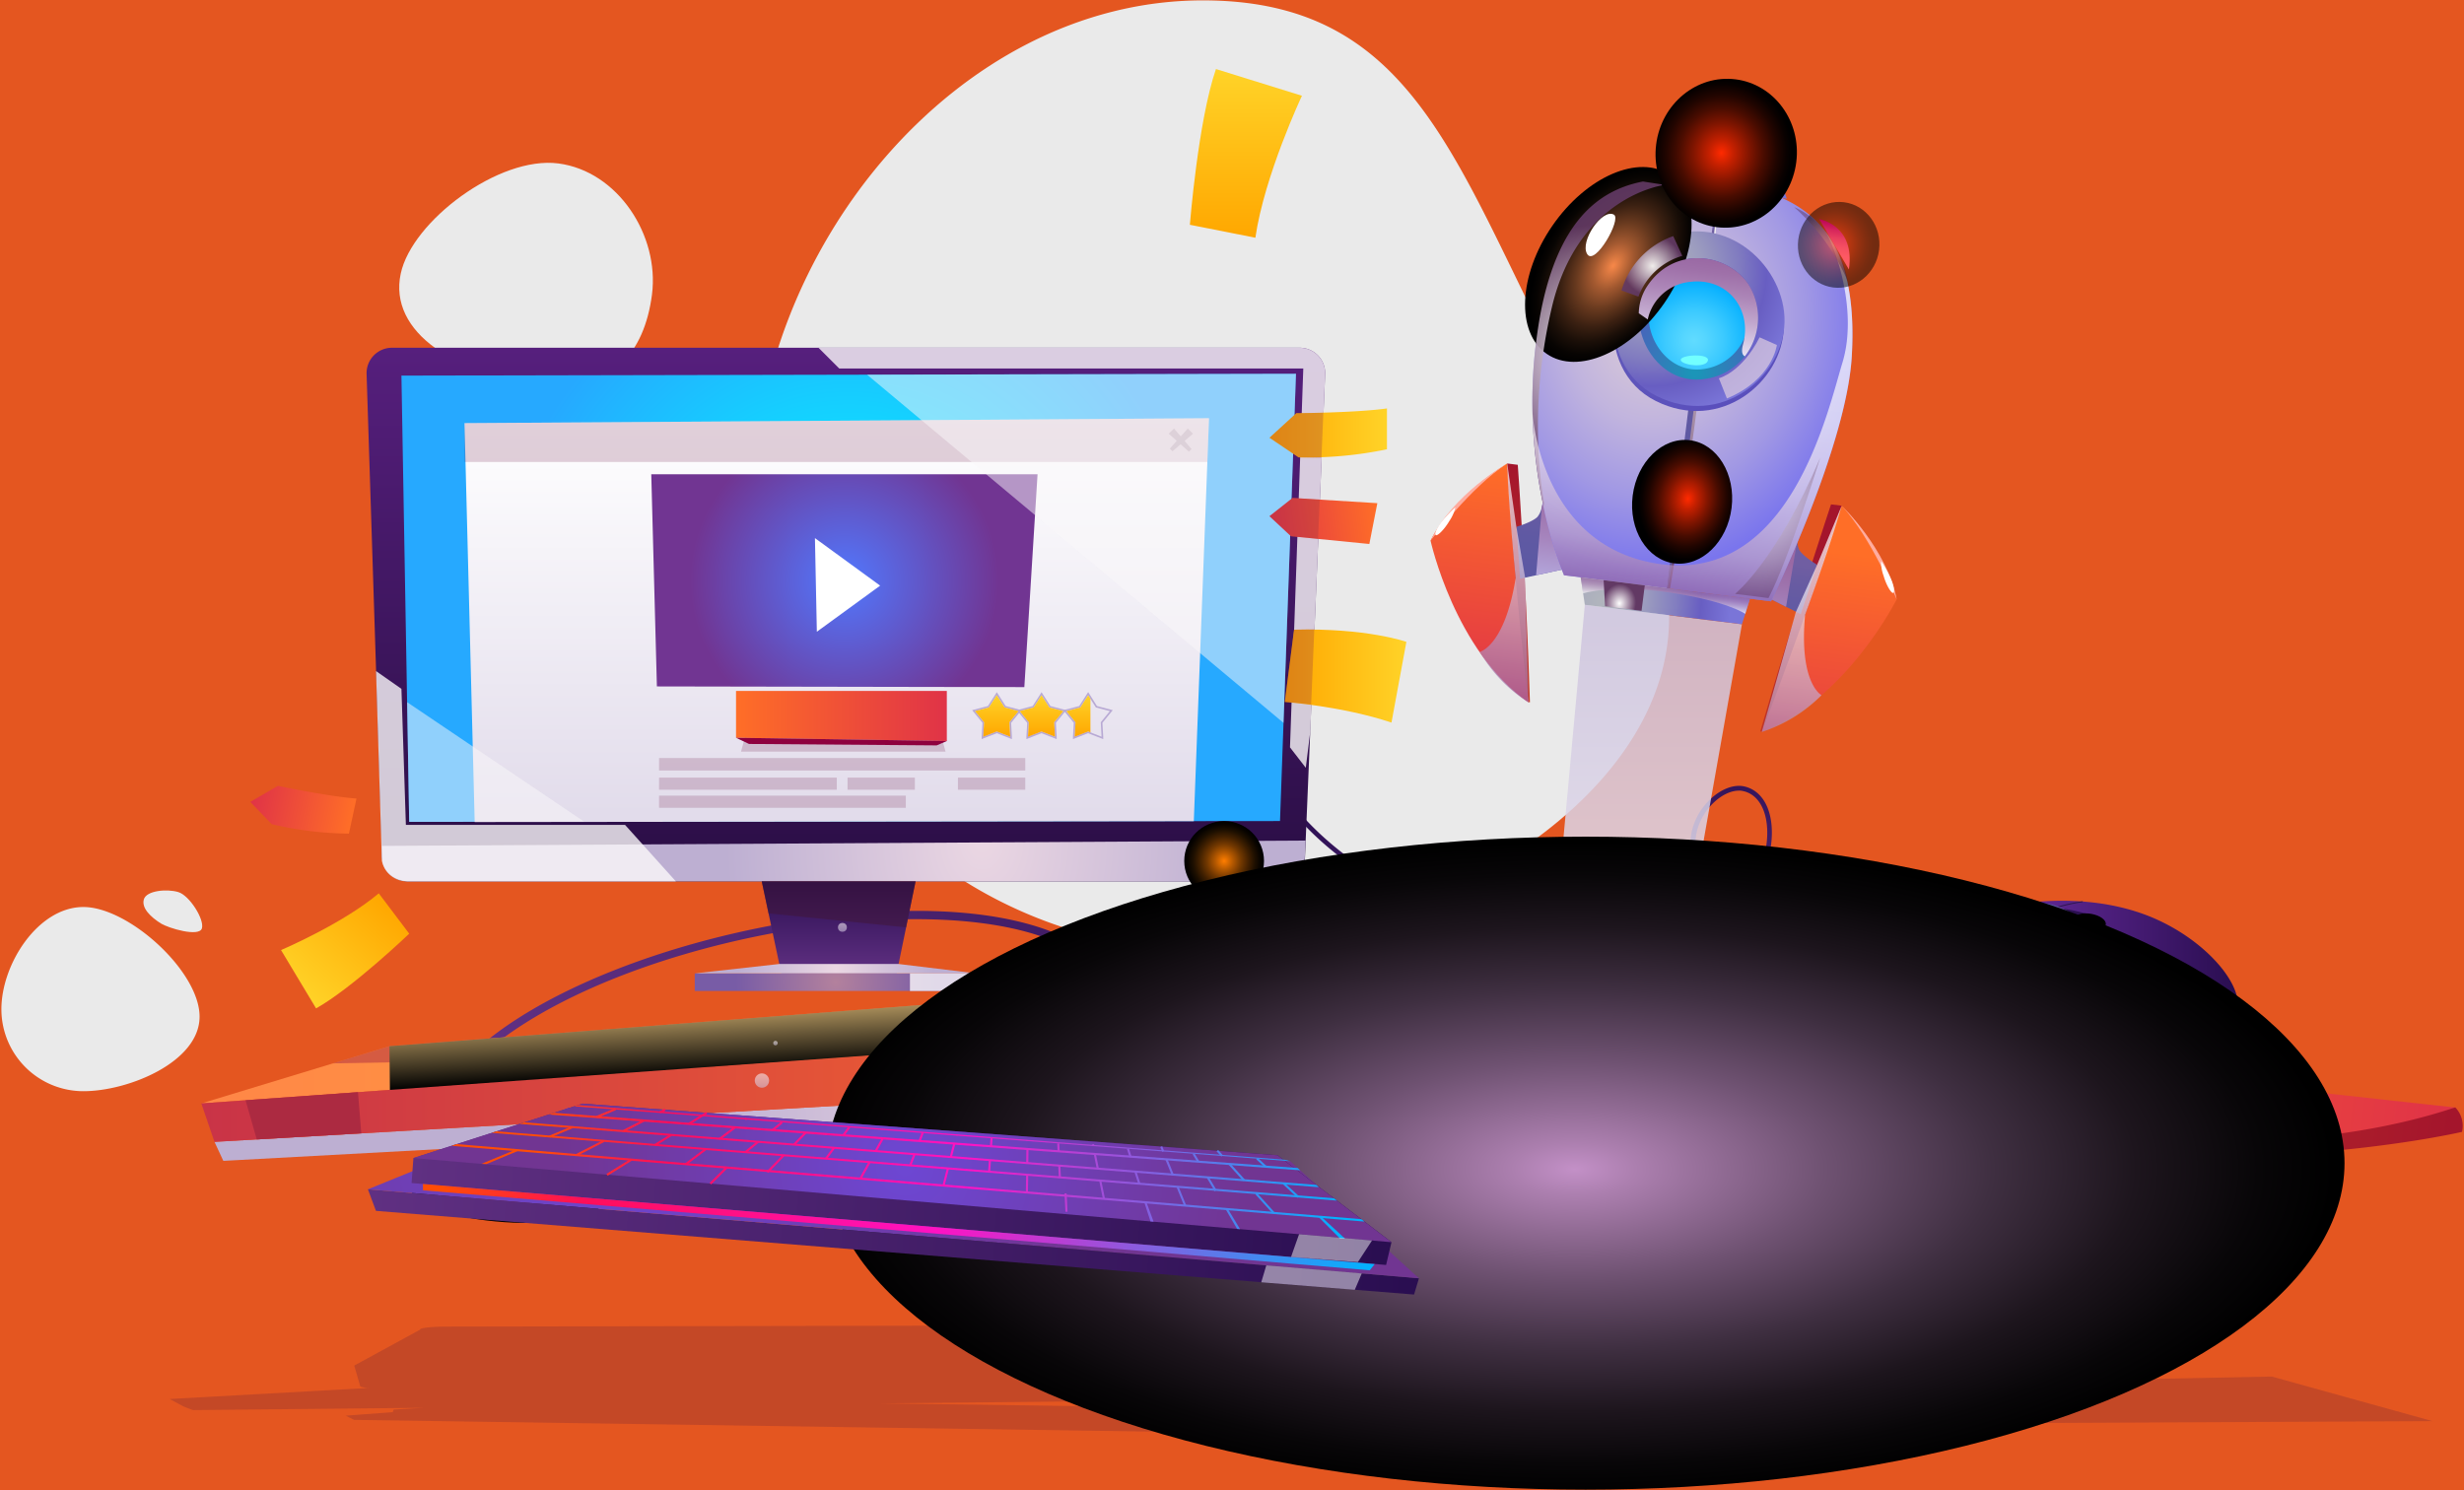<svg xmlns="http://www.w3.org/2000/svg" xmlns:xlink="http://www.w3.org/1999/xlink" viewBox="0 0 582 352"><defs><style>.cls-1{isolation:isolate;}.cls-2{fill:#e45620;}.cls-3{fill:#eaeaea;}.cls-10,.cls-12,.cls-13,.cls-14,.cls-159,.cls-16,.cls-160,.cls-161,.cls-162,.cls-163,.cls-164,.cls-165,.cls-166,.cls-167,.cls-168,.cls-169,.cls-17,.cls-170,.cls-171,.cls-172,.cls-173,.cls-174,.cls-175,.cls-176,.cls-177,.cls-178,.cls-179,.cls-18,.cls-181,.cls-182,.cls-183,.cls-184,.cls-185,.cls-186,.cls-187,.cls-188,.cls-189,.cls-19,.cls-190,.cls-191,.cls-192,.cls-193,.cls-194,.cls-195,.cls-198,.cls-199,.cls-20,.cls-200,.cls-21,.cls-22,.cls-24,.cls-25,.cls-26,.cls-27,.cls-3,.cls-30,.cls-32,.cls-34,.cls-35,.cls-36,.cls-37,.cls-39,.cls-40,.cls-42,.cls-43,.cls-44,.cls-45,.cls-46,.cls-47,.cls-48,.cls-49,.cls-5,.cls-50,.cls-51,.cls-52,.cls-53,.cls-54,.cls-55,.cls-56,.cls-57,.cls-58,.cls-59,.cls-6,.cls-62,.cls-63,.cls-64,.cls-69,.cls-73,.cls-74,.cls-75,.cls-79,.cls-8,.cls-82,.cls-84,.cls-85,.cls-86,.cls-87,.cls-88,.cls-89,.cls-9,.cls-90,.cls-91,.cls-92,.cls-93,.cls-95,.cls-96,.cls-97,.cls-98{fill-rule:evenodd;}.cls-4{fill:url(#_ÂÁ_Ï_ÌÌ_È_ËÂÌÚ_50);}.cls-5{fill:url(#_ÂÁ_Ï_ÌÌ_È_ËÂÌÚ_115);}.cls-6{fill:url(#_ÂÁ_Ï_ÌÌ_È_ËÂÌÚ_102);}.cls-7{fill:#8e003e;}.cls-8{fill:#791b36;opacity:0.45;}.cls-162,.cls-164,.cls-168,.cls-169,.cls-182,.cls-183,.cls-188,.cls-191,.cls-22,.cls-27,.cls-28,.cls-40,.cls-49,.cls-54,.cls-8{mix-blend-mode:multiply;}.cls-9{fill:url(#_ÂÁ_Ï_ÌÌ_È_ËÂÌÚ_77);}.cls-10{fill:url(#_ÂÁ_Ï_ÌÌ_È_ËÂÌÚ_99);}.cls-11{fill:url(#_ÂÁ_Ï_ÌÌ_È_ËÂÌÚ_53);}.cls-12{fill:url(#_ÂÁ_Ï_ÌÌ_È_ËÂÌÚ_43);}.cls-13{fill:url(#_ÂÁ_Ï_ÌÌ_È_ËÂÌÚ_96);}.cls-14{fill:url(#_ÂÁ_Ï_ÌÌ_È_ËÂÌÚ_43-2);}.cls-15{fill:#5e3075;}.cls-16,.cls-18,.cls-187,.cls-192,.cls-197,.cls-40,.cls-44,.cls-54{opacity:0.5;}.cls-16,.cls-171,.cls-18,.cls-180,.cls-181,.cls-184,.cls-185,.cls-186,.cls-187,.cls-190,.cls-192,.cls-196,.cls-197,.cls-200,.cls-21,.cls-53,.cls-57,.cls-60,.cls-61,.cls-62,.cls-94{mix-blend-mode:screen;}.cls-16{fill:url(#_ÂÁ_Ï_ÌÌ_È_ËÂÌÚ_80);}.cls-17{fill:url(#_ÂÁ_Ï_ÌÌ_È_ËÂÌÚ_64);}.cls-18{fill:#5656b1;}.cls-19{fill:#dedde7;}.cls-20{fill:#fff;}.cls-21{fill:url(#_ÂÁ_Ï_ÌÌ_È_ËÂÌÚ_296);}.cls-22{fill:#792a36;}.cls-22,.cls-49,.cls-67,.cls-68,.cls-69,.cls-70,.cls-71,.cls-77,.cls-78,.cls-79,.cls-80,.cls-81,.cls-82{opacity:0.3;}.cls-23{fill:url(#_ÂÁ_Ï_ÌÌ_È_ËÂÌÚ_50-2);}.cls-24{fill:url(#_ÂÁ_Ï_ÌÌ_È_ËÂÌÚ_127);}.cls-25{fill:url(#_ÂÁ_Ï_ÌÌ_È_ËÂÌÚ_192);}.cls-26{fill:url(#_ÂÁ_Ï_ÌÌ_È_ËÂÌÚ_45);}.cls-27,.cls-31{fill:#6d1748;}.cls-27,.cls-28{opacity:0.2;}.cls-29,.cls-40{fill:#401734;}.cls-30{fill:url(#_ÂÁ_Ï_ÌÌ_È_ËÂÌÚ_9);}.cls-32{fill:url(#_ÂÁ_Ï_ÌÌ_È_ËÂÌÚ_115-2);}.cls-33{fill:#b8a9d4;}.cls-34{fill:url(#_ÂÁ_Ï_ÌÌ_È_ËÂÌÚ_135);}.cls-35{fill:url(#_ÂÁ_Ï_ÌÌ_È_ËÂÌÚ_135-2);}.cls-36{fill:url(#_ÂÁ_Ï_ÌÌ_È_ËÂÌÚ_135-3);}.cls-37{fill:url(#_ÂÁ_Ï_ÌÌ_È_ËÂÌÚ_13);}.cls-38{fill:#fffb00;}.cls-39{fill:url(#_ÂÁ_Ï_ÌÌ_È_ËÂÌÚ_50-3);}.cls-41{fill:url(#_ÂÁ_Ï_ÌÌ_È_ËÂÌÚ_57);}.cls-42{fill:url(#_ÂÁ_Ï_ÌÌ_È_ËÂÌÚ_13-2);}.cls-43,.cls-44{fill:#fbf9fa;mix-blend-mode:soft-light;}.cls-43{opacity:0.8;}.cls-45{fill:url(#_ÂÁ_Ï_ÌÌ_È_ËÂÌÚ_135-4);}.cls-46{fill:url(#_ÂÁ_Ï_ÌÌ_È_ËÂÌÚ_3);}.cls-47{fill:url(#_ÂÁ_Ï_ÌÌ_È_ËÂÌÚ_115-3);}.cls-48{fill:url(#_ÂÁ_Ï_ÌÌ_È_ËÂÌÚ_135-5);}.cls-49{fill:#953345;}.cls-50{fill:url(#_ÂÁ_Ï_ÌÌ_È_ËÂÌÚ_135-6);}.cls-51{fill:url(#_ÂÁ_Ï_ÌÌ_È_ËÂÌÚ_135-7);}.cls-52{fill:url(#_ÂÁ_Ï_ÌÌ_È_ËÂÌÚ_7);}.cls-53{fill:url(#_ÂÁ_Ï_ÌÌ_È_ËÂÌÚ_299);}.cls-54,.cls-59{fill:#ac2a41;}.cls-55{fill:url(#_ÂÁ_Ï_ÌÌ_È_ËÂÌÚ_13-3);}.cls-56{fill:url(#_ÂÁ_Ï_ÌÌ_È_ËÂÌÚ_135-8);}.cls-57{fill:url(#_ÂÁ_Ï_ÌÌ_È_ËÂÌÚ_225);}.cls-58{fill:url(#_ÂÁ_Ï_ÌÌ_È_ËÂÌÚ_10);}.cls-60{fill:url(#_ÂÁ_Ï_ÌÌ_È_ËÂÌÚ_296-2);}.cls-61{fill:url(#_ÂÁ_Ï_ÌÌ_È_ËÂÌÚ_338);}.cls-62{fill:url(#_ÂÁ_Ï_ÌÌ_È_ËÂÌÚ_343);}.cls-63{opacity:0.85;fill:url(#_ÂÁ_Ï_ÌÌ_È_ËÂÌÚ_92);}.cls-64,.cls-65,.cls-66,.cls-72,.cls-73,.cls-74,.cls-75,.cls-76,.cls-83,.cls-84,.cls-85,.cls-86,.cls-87,.cls-88,.cls-89,.cls-90,.cls-91,.cls-92,.cls-93{opacity:0.58;}.cls-64{fill:url(#_ÂÁ_Ï_ÌÌ_È_ËÂÌÚ_86);}.cls-65{fill:url(#_ÂÁ_Ï_ÌÌ_È_ËÂÌÚ_86-2);}.cls-66{fill:url(#_ÂÁ_Ï_ÌÌ_È_ËÂÌÚ_86-3);}.cls-67{fill:url(#_ÂÁ_Ï_ÌÌ_È_ËÂÌÚ_86-4);}.cls-68{fill:url(#_ÂÁ_Ï_ÌÌ_È_ËÂÌÚ_86-5);}.cls-69{fill:url(#_ÂÁ_Ï_ÌÌ_È_ËÂÌÚ_86-6);}.cls-70{fill:url(#_ÂÁ_Ï_ÌÌ_È_ËÂÌÚ_86-7);}.cls-71{fill:url(#_ÂÁ_Ï_ÌÌ_È_ËÂÌÚ_86-8);}.cls-72{fill:url(#_ÂÁ_Ï_ÌÌ_È_ËÂÌÚ_86-9);}.cls-73{fill:url(#_ÂÁ_Ï_ÌÌ_È_ËÂÌÚ_86-10);}.cls-74{fill:url(#_ÂÁ_Ï_ÌÌ_È_ËÂÌÚ_86-11);}.cls-75{fill:url(#_ÂÁ_Ï_ÌÌ_È_ËÂÌÚ_86-12);}.cls-76{fill:url(#_ÂÁ_Ï_ÌÌ_È_ËÂÌÚ_86-13);}.cls-77{fill:url(#_ÂÁ_Ï_ÌÌ_È_ËÂÌÚ_86-14);}.cls-78{fill:url(#_ÂÁ_Ï_ÌÌ_È_ËÂÌÚ_86-15);}.cls-79{fill:url(#_ÂÁ_Ï_ÌÌ_È_ËÂÌÚ_86-16);}.cls-80{fill:url(#_ÂÁ_Ï_ÌÌ_È_ËÂÌÚ_86-17);}.cls-81{fill:url(#_ÂÁ_Ï_ÌÌ_È_ËÂÌÚ_86-18);}.cls-82{fill:url(#_ÂÁ_Ï_ÌÌ_È_ËÂÌÚ_86-19);}.cls-83{fill:url(#_ÂÁ_Ï_ÌÌ_È_ËÂÌÚ_86-20);}.cls-84{fill:url(#_ÂÁ_Ï_ÌÌ_È_ËÂÌÚ_86-21);}.cls-85{fill:url(#_ÂÁ_Ï_ÌÌ_È_ËÂÌÚ_86-22);}.cls-86{fill:url(#_ÂÁ_Ï_ÌÌ_È_ËÂÌÚ_86-23);}.cls-87{fill:url(#_ÂÁ_Ï_ÌÌ_È_ËÂÌÚ_86-24);}.cls-88{fill:url(#_ÂÁ_Ï_ÌÌ_È_ËÂÌÚ_86-25);}.cls-89{fill:url(#_ÂÁ_Ï_ÌÌ_È_ËÂÌÚ_86-26);}.cls-90{fill:url(#_ÂÁ_Ï_ÌÌ_È_ËÂÌÚ_86-27);}.cls-91{fill:url(#_ÂÁ_Ï_ÌÌ_È_ËÂÌÚ_86-28);}.cls-92{fill:url(#_ÂÁ_Ï_ÌÌ_È_ËÂÌÚ_86-29);}.cls-93{fill:url(#_ÂÁ_Ï_ÌÌ_È_ËÂÌÚ_86-30);}.cls-94{fill:url(#_ÂÁ_Ï_ÌÌ_È_ËÂÌÚ_106);}.cls-95{fill:url(#_ÂÁ_Ï_ÌÌ_È_ËÂÌÚ_50-4);}.cls-96{fill:url(#_ÂÁ_Ï_ÌÌ_È_ËÂÌÚ_206);}.cls-97{fill:url(#_ÂÁ_Ï_ÌÌ_È_ËÂÌÚ_50-5);}.cls-98{fill:url(#_ÂÁ_Ï_ÌÌ_È_ËÂÌÚ_206-2);}.cls-99{fill:url(#_ÂÁ_Ï_ÌÌ_È_ËÂÌÚ_280);}.cls-100{fill:url(#_ÂÁ_Ï_ÌÌ_È_ËÂÌÚ_280-2);}.cls-101{fill:url(#_ÂÁ_Ï_ÌÌ_È_ËÂÌÚ_280-3);}.cls-102{fill:url(#_ÂÁ_Ï_ÌÌ_È_ËÂÌÚ_280-4);}.cls-103{fill:url(#_ÂÁ_Ï_ÌÌ_È_ËÂÌÚ_280-5);}.cls-104{fill:url(#_ÂÁ_Ï_ÌÌ_È_ËÂÌÚ_280-6);}.cls-105{fill:url(#_ÂÁ_Ï_ÌÌ_È_ËÂÌÚ_280-7);}.cls-106{fill:url(#_ÂÁ_Ï_ÌÌ_È_ËÂÌÚ_280-8);}.cls-107{fill:url(#_ÂÁ_Ï_ÌÌ_È_ËÂÌÚ_280-9);}.cls-108{fill:url(#_ÂÁ_Ï_ÌÌ_È_ËÂÌÚ_280-10);}.cls-109{fill:url(#_ÂÁ_Ï_ÌÌ_È_ËÂÌÚ_280-11);}.cls-110{fill:url(#_ÂÁ_Ï_ÌÌ_È_ËÂÌÚ_280-12);}.cls-111{fill:url(#_ÂÁ_Ï_ÌÌ_È_ËÂÌÚ_280-13);}.cls-112{fill:url(#_ÂÁ_Ï_ÌÌ_È_ËÂÌÚ_280-14);}.cls-113{fill:url(#_ÂÁ_Ï_ÌÌ_È_ËÂÌÚ_280-15);}.cls-114{fill:url(#_ÂÁ_Ï_ÌÌ_È_ËÂÌÚ_280-16);}.cls-115{fill:url(#_ÂÁ_Ï_ÌÌ_È_ËÂÌÚ_280-17);}.cls-116{fill:url(#_ÂÁ_Ï_ÌÌ_È_ËÂÌÚ_280-18);}.cls-117{fill:url(#_ÂÁ_Ï_ÌÌ_È_ËÂÌÚ_280-19);}.cls-118{fill:url(#_ÂÁ_Ï_ÌÌ_È_ËÂÌÚ_280-20);}.cls-119{fill:url(#_ÂÁ_Ï_ÌÌ_È_ËÂÌÚ_280-21);}.cls-120{fill:url(#_ÂÁ_Ï_ÌÌ_È_ËÂÌÚ_280-22);}.cls-121{fill:url(#_ÂÁ_Ï_ÌÌ_È_ËÂÌÚ_280-23);}.cls-122{fill:url(#_ÂÁ_Ï_ÌÌ_È_ËÂÌÚ_280-24);}.cls-123{fill:url(#_ÂÁ_Ï_ÌÌ_È_ËÂÌÚ_280-25);}.cls-124{fill:url(#_ÂÁ_Ï_ÌÌ_È_ËÂÌÚ_280-26);}.cls-125{fill:url(#_ÂÁ_Ï_ÌÌ_È_ËÂÌÚ_280-27);}.cls-126{fill:url(#_ÂÁ_Ï_ÌÌ_È_ËÂÌÚ_280-28);}.cls-127{fill:url(#_ÂÁ_Ï_ÌÌ_È_ËÂÌÚ_280-29);}.cls-128{fill:url(#_ÂÁ_Ï_ÌÌ_È_ËÂÌÚ_280-30);}.cls-129{fill:url(#_ÂÁ_Ï_ÌÌ_È_ËÂÌÚ_280-31);}.cls-130{fill:url(#_ÂÁ_Ï_ÌÌ_È_ËÂÌÚ_280-32);}.cls-131{fill:url(#_ÂÁ_Ï_ÌÌ_È_ËÂÌÚ_280-33);}.cls-132{fill:url(#_ÂÁ_Ï_ÌÌ_È_ËÂÌÚ_280-34);}.cls-133{fill:url(#_ÂÁ_Ï_ÌÌ_È_ËÂÌÚ_280-35);}.cls-134{fill:url(#_ÂÁ_Ï_ÌÌ_È_ËÂÌÚ_280-36);}.cls-135{fill:url(#_ÂÁ_Ï_ÌÌ_È_ËÂÌÚ_280-37);}.cls-136{fill:url(#_ÂÁ_Ï_ÌÌ_È_ËÂÌÚ_280-38);}.cls-137{fill:url(#_ÂÁ_Ï_ÌÌ_È_ËÂÌÚ_280-39);}.cls-138{fill:url(#_ÂÁ_Ï_ÌÌ_È_ËÂÌÚ_280-40);}.cls-139{fill:url(#_ÂÁ_Ï_ÌÌ_È_ËÂÌÚ_280-41);}.cls-140{fill:url(#_ÂÁ_Ï_ÌÌ_È_ËÂÌÚ_280-42);}.cls-141{fill:url(#_ÂÁ_Ï_ÌÌ_È_ËÂÌÚ_280-43);}.cls-142{fill:url(#_ÂÁ_Ï_ÌÌ_È_ËÂÌÚ_280-44);}.cls-143{fill:url(#_ÂÁ_Ï_ÌÌ_È_ËÂÌÚ_280-45);}.cls-144{fill:url(#_ÂÁ_Ï_ÌÌ_È_ËÂÌÚ_280-46);}.cls-145{fill:url(#_ÂÁ_Ï_ÌÌ_È_ËÂÌÚ_280-47);}.cls-146{fill:url(#_ÂÁ_Ï_ÌÌ_È_ËÂÌÚ_280-48);}.cls-147{fill:url(#_ÂÁ_Ï_ÌÌ_È_ËÂÌÚ_280-49);}.cls-148{fill:url(#_ÂÁ_Ï_ÌÌ_È_ËÂÌÚ_280-50);}.cls-149{fill:url(#_ÂÁ_Ï_ÌÌ_È_ËÂÌÚ_280-51);}.cls-150{fill:url(#_ÂÁ_Ï_ÌÌ_È_ËÂÌÚ_280-52);}.cls-151{fill:url(#_ÂÁ_Ï_ÌÌ_È_ËÂÌÚ_280-53);}.cls-152{fill:url(#_ÂÁ_Ï_ÌÌ_È_ËÂÌÚ_280-54);}.cls-153{fill:url(#_ÂÁ_Ï_ÌÌ_È_ËÂÌÚ_280-55);}.cls-154{fill:url(#_ÂÁ_Ï_ÌÌ_È_ËÂÌÚ_280-56);}.cls-155{fill:url(#_ÂÁ_Ï_ÌÌ_È_ËÂÌÚ_280-57);}.cls-156{fill:url(#_ÂÁ_Ï_ÌÌ_È_ËÂÌÚ_280-58);}.cls-157{fill:url(#_ÂÁ_Ï_ÌÌ_È_ËÂÌÚ_280-59);}.cls-158{fill:url(#_ÂÁ_Ï_ÌÌ_È_ËÂÌÚ_280-60);}.cls-159{fill:url(#_ÂÁ_Ï_ÌÌ_È_ËÂÌÚ_3-2);}.cls-160{fill:url(#_ÂÁ_Ï_ÌÌ_È_ËÂÌÚ_102-2);}.cls-161{fill:url(#_ÂÁ_Ï_ÌÌ_È_ËÂÌÚ_2);}.cls-162,.cls-168,.cls-182,.cls-183,.cls-191{opacity:0.71;}.cls-162{fill:url(#_ÂÁ_Ï_ÌÌ_È_ËÂÌÚ_196);}.cls-163{fill:#ffac9f;}.cls-164{fill:url(#_ÂÁ_Ï_ÌÌ_È_ËÂÌÚ_210);}.cls-165{fill:url(#_ÂÁ_Ï_ÌÌ_È_ËÂÌÚ_3-3);}.cls-166{fill:url(#_ÂÁ_Ï_ÌÌ_È_ËÂÌÚ_102-3);}.cls-167{fill:url(#_ÂÁ_Ï_ÌÌ_È_ËÂÌÚ_2-2);}.cls-168{fill:url(#_ÂÁ_Ï_ÌÌ_È_ËÂÌÚ_196-2);}.cls-169{fill:url(#_ÂÁ_Ï_ÌÌ_È_ËÂÌÚ_210-2);}.cls-170{fill:url(#_ÂÁ_Ï_ÌÌ_È_ËÂÌÚ_125);}.cls-171{fill:url(#_ÂÁ_Ï_ÌÌ_È_ËÂÌÚ_198);}.cls-172{fill:url(#_ÂÁ_Ï_ÌÌ_È_ËÂÌÚ_2-3);}.cls-173{fill:url(#_ÂÁ_Ï_ÌÌ_È_ËÂÌÚ_72);}.cls-174{fill:url(#_ÂÁ_Ï_ÌÌ_È_ËÂÌÚ_72-2);}.cls-175{fill:url(#_ÂÁ_Ï_ÌÌ_È_ËÂÌÚ_91);}.cls-176{fill:url(#_ÂÁ_Ï_ÌÌ_È_ËÂÌÚ_72-3);}.cls-177{fill:url(#_ÂÁ_Ï_ÌÌ_È_ËÂÌÚ_220);}.cls-178{fill:url(#_ÂÁ_Ï_ÌÌ_È_ËÂÌÚ_184);}.cls-179{fill:url(#_ÂÁ_Ï_ÌÌ_È_ËÂÌÚ_72-4);}.cls-180{fill:url(#_ÂÁ_Ï_ÌÌ_È_ËÂÌÚ_120);}.cls-181,.cls-190{opacity:0.91;}.cls-181{fill:url(#_ÂÁ_Ï_ÌÌ_È_ËÂÌÚ_494);}.cls-182{fill:url(#_ÂÁ_Ï_ÌÌ_È_ËÂÌÚ_190);}.cls-183{fill:url(#_ÂÁ_Ï_ÌÌ_È_ËÂÌÚ_195);}.cls-184{fill:url(#_ÂÁ_Ï_ÌÌ_È_ËÂÌÚ_494-2);}.cls-185{fill:url(#_ÂÁ_Ï_ÌÌ_È_ËÂÌÚ_494-3);}.cls-186{fill:url(#_ÂÁ_Ï_ÌÌ_È_ËÂÌÚ_494-4);}.cls-187{fill:url(#_ÂÁ_Ï_ÌÌ_È_ËÂÌÚ_494-5);}.cls-188{fill:url(#_ÂÁ_Ï_ÌÌ_È_ËÂÌÚ_214);}.cls-189{fill:#72ffff;}.cls-190{fill:url(#_ÂÁ_Ï_ÌÌ_È_ËÂÌÚ_494-6);}.cls-191{fill:#ddcce0;}.cls-192{fill:url(#_ÂÁ_Ï_ÌÌ_È_ËÂÌÚ_494-7);}.cls-193{fill:url(#_ÂÁ_Ï_ÌÌ_È_ËÂÌÚ_242);}.cls-194{fill:url(#_ÂÁ_Ï_ÌÌ_È_ËÂÌÚ_2-4);}.cls-195{fill:url(#_ÂÁ_Ï_ÌÌ_È_ËÂÌÚ_2-5);}.cls-196{fill:url(#_ÂÁ_Ï_ÌÌ_È_ËÂÌÚ_249);}.cls-197{fill:url(#_ÂÁ_Ï_ÌÌ_È_ËÂÌÚ_249-2);}.cls-198{fill:url(#_ÂÁ_Ï_ÌÌ_È_ËÂÌÚ_242-2);}.cls-199{fill:url(#_ÂÁ_Ï_ÌÌ_È_ËÂÌÚ_135-9);}.cls-200{fill:url(#_ÂÁ_Ï_ÌÌ_È_ËÂÌÚ_249-3);}</style><linearGradient id="_ÂÁ_Ï_ÌÌ_È_ËÂÌÚ_50" x1="387.39" y1="235.39" x2="378.01" y2="178.51" gradientUnits="userSpaceOnUse"><stop offset="0" stop-color="#603082"/><stop offset="0.99" stop-color="#2a0e51"/></linearGradient><linearGradient id="_ÂÁ_Ï_ÌÌ_È_ËÂÌÚ_115" x1="413.45" y1="106.58" x2="565.23" y2="106.58" gradientTransform="matrix(0.99, 0.11, -0.11, 0.99, 28.79, 102.47)" gradientUnits="userSpaceOnUse"><stop offset="0" stop-color="#ff6e27"/><stop offset="1" stop-color="#e03347"/></linearGradient><linearGradient id="_ÂÁ_Ï_ÌÌ_È_ËÂÌÚ_102" x1="430.66" y1="108.01" x2="567.48" y2="108.01" gradientTransform="matrix(0.99, 0.11, -0.11, 0.99, 28.79, 102.47)" gradientUnits="userSpaceOnUse"><stop offset="0" stop-color="#c73e27"/><stop offset="1" stop-color="#a4152c"/></linearGradient><linearGradient id="_ÂÁ_Ï_ÌÌ_È_ËÂÌÚ_77" x1="453.33" y1="234.65" x2="528.59" y2="234.65" gradientUnits="userSpaceOnUse"><stop offset="0" stop-color="#ebd7e3"/><stop offset="0.89" stop-color="#9c87bb"/><stop offset="1" stop-color="#b7a8ce"/></linearGradient><linearGradient id="_ÂÁ_Ï_ÌÌ_È_ËÂÌÚ_99" x1="453.33" y1="228" x2="528.58" y2="228" gradientUnits="userSpaceOnUse"><stop offset="0" stop-color="#7f36bb"/><stop offset="0.99" stop-color="#2a0e51"/></linearGradient><linearGradient id="_ÂÁ_Ï_ÌÌ_È_ËÂÌÚ_53" x1="470.01" y1="217.57" x2="492.14" y2="216.56" gradientUnits="userSpaceOnUse"><stop offset="0.01" stop-color="#2a0e51"/><stop offset="1" stop-color="#2f174c"/></linearGradient><linearGradient id="_ÂÁ_Ï_ÌÌ_È_ËÂÌÚ_43" x1="470.23" y1="216.12" x2="493.99" y2="216.12" gradientUnits="userSpaceOnUse"><stop offset="0" stop-color="#2f174c"/><stop offset="0.99" stop-color="#2a0e51"/></linearGradient><linearGradient id="_ÂÁ_Ï_ÌÌ_È_ËÂÌÚ_96" x1="473.99" y1="216.16" x2="490.87" y2="215.39" gradientUnits="userSpaceOnUse"><stop offset="0" stop-color="#688eff"/><stop offset="0.99" stop-color="#4c346c"/></linearGradient><linearGradient id="_ÂÁ_Ï_ÌÌ_È_ËÂÌÚ_43-2" x1="473.11" y1="215.79" x2="486.82" y2="215.79" xlink:href="#_ÂÁ_Ï_ÌÌ_È_ËÂÌÚ_43"/><linearGradient id="_ÂÁ_Ï_ÌÌ_È_ËÂÌÚ_80" x1="504.93" y1="250.13" x2="504.93" y2="236.56" gradientUnits="userSpaceOnUse"><stop offset="0"/><stop offset="1" stop-color="#bdb3b1"/></linearGradient><linearGradient id="_ÂÁ_Ï_ÌÌ_È_ËÂÌÚ_64" x1="453.38" y1="231.51" x2="528.58" y2="231.51" gradientUnits="userSpaceOnUse"><stop offset="0" stop-color="#9f6bf1"/><stop offset="0.99" stop-color="#000024"/></linearGradient><radialGradient id="_ÂÁ_Ï_ÌÌ_È_ËÂÌÚ_296" cx="1153.86" cy="-497.84" r="5.53" gradientTransform="matrix(0.68, 0.12, -0.06, 0.34, -322.34, 255.28)" gradientUnits="userSpaceOnUse"><stop offset="0" stop-color="#ff7e00"/><stop offset="0.01" stop-color="#fc7c00"/><stop offset="0.23" stop-color="#b15700"/><stop offset="0.43" stop-color="#723800"/><stop offset="0.62" stop-color="#412000"/><stop offset="0.78" stop-color="#1d0f00"/><stop offset="0.91" stop-color="#080400"/><stop offset="1"/></radialGradient><linearGradient id="_ÂÁ_Ï_ÌÌ_È_ËÂÌÚ_50-2" x1="115.58" y1="271.14" x2="354.37" y2="271.14" xlink:href="#_ÂÁ_Ï_ÌÌ_È_ËÂÌÚ_50"/><linearGradient id="_ÂÁ_Ï_ÌÌ_È_ËÂÌÚ_127" x1="199.77" y1="208.21" x2="199.77" y2="82.15" gradientUnits="userSpaceOnUse"><stop offset="0.01" stop-color="#2a0e45"/><stop offset="1" stop-color="#561f7d"/></linearGradient><radialGradient id="_ÂÁ_Ï_ÌÌ_È_ËÂÌÚ_192" cx="200.47" cy="141.23" r="83.56" gradientUnits="userSpaceOnUse"><stop offset="0" stop-color="aqua"/><stop offset="0.99" stop-color="#26a9ff"/></radialGradient><linearGradient id="_ÂÁ_Ï_ÌÌ_È_ËÂÌÚ_45" x1="197.65" y1="194.2" x2="197.65" y2="98.8" gradientUnits="userSpaceOnUse"><stop offset="0.02" stop-color="#e2dceb"/><stop offset="1" stop-color="#fff"/></linearGradient><radialGradient id="_ÂÁ_Ï_ÌÌ_È_ËÂÌÚ_9" cx="199.45" cy="137.18" r="36.83" gradientUnits="userSpaceOnUse"><stop offset="0" stop-color="#5178fe"/><stop offset="0.99" stop-color="#713592"/></radialGradient><linearGradient id="_ÂÁ_Ï_ÌÌ_È_ËÂÌÚ_115-2" x1="173.85" y1="169.14" x2="223.64" y2="169.14" gradientTransform="matrix(1, 0, 0, 1, 0, 0)" xlink:href="#_ÂÁ_Ï_ÌÌ_È_ËÂÌÚ_115"/><linearGradient id="_ÂÁ_Ï_ÌÌ_È_ËÂÌÚ_135" x1="246" y1="174.04" x2="246" y2="164.24" gradientUnits="userSpaceOnUse"><stop offset="0" stop-color="#ffa700"/><stop offset="1" stop-color="#ffd328"/></linearGradient><linearGradient id="_ÂÁ_Ï_ÌÌ_È_ËÂÌÚ_135-2" x1="235.43" y1="174.04" x2="235.43" y2="164.24" xlink:href="#_ÂÁ_Ï_ÌÌ_È_ËÂÌÚ_135"/><linearGradient id="_ÂÁ_Ï_ÌÌ_È_ËÂÌÚ_135-3" x1="254.72" y1="174.04" x2="254.72" y2="164.24" xlink:href="#_ÂÁ_Ï_ÌÌ_È_ËÂÌÚ_135"/><radialGradient id="_ÂÁ_Ï_ÌÌ_È_ËÂÌÚ_13" cx="231.92" cy="-1821.24" r="61.78" gradientTransform="translate(0 2620.58) scale(1 1.33)" gradientUnits="userSpaceOnUse"><stop offset="0" stop-color="#ebd7e3"/><stop offset="0.98" stop-color="#bdafd2"/></radialGradient><linearGradient id="_ÂÁ_Ï_ÌÌ_È_ËÂÌÚ_50-3" x1="198.09" y1="229.95" x2="198.09" y2="208.21" xlink:href="#_ÂÁ_Ï_ÌÌ_È_ËÂÌÚ_50"/><radialGradient id="_ÂÁ_Ï_ÌÌ_È_ËÂÌÚ_57" cx="197.36" cy="232.03" r="23.56" gradientUnits="userSpaceOnUse"><stop offset="0" stop-color="#b3819d"/><stop offset="1" stop-color="#785ca6"/></radialGradient><radialGradient id="_ÂÁ_Ï_ÌÌ_È_ËÂÌÚ_13-2" cx="197.36" cy="228.84" r="23.53" gradientTransform="matrix(1, 0, 0, 1, 0, 0)" xlink:href="#_ÂÁ_Ï_ÌÌ_È_ËÂÌÚ_13"/><linearGradient id="_ÂÁ_Ï_ÌÌ_È_ËÂÌÚ_135-4" x1="299.86" y1="102.3" x2="327.6" y2="102.3" xlink:href="#_ÂÁ_Ï_ÌÌ_È_ËÂÌÚ_135"/><linearGradient id="_ÂÁ_Ï_ÌÌ_È_ËÂÌÚ_3" x1="204.22" y1="-203.76" x2="228.56" y2="-203.76" gradientTransform="translate(-183.34 344.48) rotate(12.2)" gradientUnits="userSpaceOnUse"><stop offset="0" stop-color="#e03347"/><stop offset="1" stop-color="#ff6e27"/></linearGradient><linearGradient id="_ÂÁ_Ï_ÌÌ_È_ËÂÌÚ_115-3" x1="325.68" y1="121.6" x2="300.25" y2="124.91" gradientTransform="matrix(1, 0, 0, 1, 0, 0)" xlink:href="#_ÂÁ_Ï_ÌÌ_È_ËÂÌÚ_115"/><linearGradient id="_ÂÁ_Ï_ÌÌ_È_ËÂÌÚ_135-5" x1="303.47" y1="159.71" x2="332.19" y2="159.71" xlink:href="#_ÂÁ_Ï_ÌÌ_È_ËÂÌÚ_135"/><linearGradient id="_ÂÁ_Ï_ÌÌ_È_ËÂÌÚ_135-6" x1="294.28" y1="56.16" x2="294.28" y2="16.31" xlink:href="#_ÂÁ_Ï_ÌÌ_È_ËÂÌÚ_135"/><linearGradient id="_ÂÁ_Ï_ÌÌ_È_ËÂÌÚ_135-7" x1="-2151.14" y1="1115.17" x2="-2151.14" y2="1085.03" gradientTransform="translate(-2256.72 -388.56) rotate(-138.24)" xlink:href="#_ÂÁ_Ï_ÌÌ_È_ËÂÌÚ_135"/><linearGradient id="_ÂÁ_Ï_ÌÌ_È_ËÂÌÚ_7" x1="47.55" y1="246.14" x2="350.87" y2="246.14" gradientUnits="userSpaceOnUse"><stop offset="0" stop-color="#ff8647"/><stop offset="1" stop-color="#ffb934"/></linearGradient><radialGradient id="_ÂÁ_Ï_ÌÌ_È_ËÂÌÚ_299" cx="2465.05" cy="239.62" r="9.42" gradientTransform="translate(-643.93) scale(0.38 1)" gradientUnits="userSpaceOnUse"><stop offset="0" stop-color="#ffef00"/><stop offset="0.01" stop-color="#fcec00"/><stop offset="0.23" stop-color="#b1a500"/><stop offset="0.43" stop-color="#726b00"/><stop offset="0.62" stop-color="#413d00"/><stop offset="0.78" stop-color="#1d1c00"/><stop offset="0.91" stop-color="#080700"/><stop offset="1"/></radialGradient><radialGradient id="_ÂÁ_Ï_ÌÌ_È_ËÂÌÚ_13-3" cx="245.65" cy="-1775.65" r="85.25" xlink:href="#_ÂÁ_Ï_ÌÌ_È_ËÂÌÚ_13"/><linearGradient id="_ÂÁ_Ï_ÌÌ_È_ËÂÌÚ_135-8" x1="116.49" y1="246.41" x2="350.87" y2="246.41" xlink:href="#_ÂÁ_Ï_ÌÌ_È_ËÂÌÚ_135"/><linearGradient id="_ÂÁ_Ï_ÌÌ_È_ËÂÌÚ_225" x1="192.66" y1="252.46" x2="191.85" y2="236.89" gradientUnits="userSpaceOnUse"><stop offset="0"/><stop offset="1" stop-color="#bd9f65"/></linearGradient><linearGradient id="_ÂÁ_Ï_ÌÌ_È_ËÂÌÚ_10" x1="47.55" y1="254.31" x2="350.87" y2="254.31" gradientUnits="userSpaceOnUse"><stop offset="0" stop-color="#c93347"/><stop offset="1" stop-color="#ff7527"/></linearGradient><radialGradient id="_ÂÁ_Ï_ÌÌ_È_ËÂÌÚ_296-2" cx="289.14" cy="203.39" r="9.42" gradientTransform="matrix(1, 0, 0, 1, 0, 0)" xlink:href="#_ÂÁ_Ï_ÌÌ_È_ËÂÌÚ_296"/><radialGradient id="_ÂÁ_Ï_ÌÌ_È_ËÂÌÚ_338" cx="-563.87" cy="207.95" r="9.42" gradientTransform="matrix(0, 2.83, -1, 0, 509, 1894.64)" gradientUnits="userSpaceOnUse"><stop offset="0" stop-color="#0097ff"/><stop offset="0.01" stop-color="#0095fc"/><stop offset="0.23" stop-color="#0069b1"/><stop offset="0.43" stop-color="#004372"/><stop offset="0.62" stop-color="#002641"/><stop offset="0.78" stop-color="#00111d"/><stop offset="0.91" stop-color="#000508"/><stop offset="1"/></radialGradient><radialGradient id="_ÂÁ_Ï_ÌÌ_È_ËÂÌÚ_343" cx="-745.82" cy="205.3" r="5.91" gradientTransform="matrix(3.78, 0.26, -0.07, 1, 2951.38, 269.08)" gradientUnits="userSpaceOnUse"><stop offset="0" stop-color="#ff2a13"/><stop offset="0.01" stop-color="#fc2913"/><stop offset="0.23" stop-color="#b11d0d"/><stop offset="0.43" stop-color="#721308"/><stop offset="0.62" stop-color="#410b05"/><stop offset="0.78" stop-color="#1d0502"/><stop offset="0.91" stop-color="#080101"/><stop offset="1"/></radialGradient><linearGradient id="_ÂÁ_Ï_ÌÌ_È_ËÂÌÚ_92" x1="384.94" y1="142.88" x2="384.94" y2="316.31" gradientUnits="userSpaceOnUse"><stop offset="0.02" stop-color="#cec4de"/><stop offset="1" stop-color="#fff"/></linearGradient><linearGradient id="_ÂÁ_Ï_ÌÌ_È_ËÂÌÚ_86" x1="362.97" y1="233.73" x2="362.97" y2="335.31" gradientUnits="userSpaceOnUse"><stop offset="0" stop-color="#f8f0f4"/><stop offset="0.98" stop-color="#cec4de"/></linearGradient><linearGradient id="_ÂÁ_Ï_ÌÌ_È_ËÂÌÚ_86-2" x1="346.99" y1="255.83" x2="346.99" y2="333.9" gradientTransform="translate(552.61 -111.41) rotate(76.49)" xlink:href="#_ÂÁ_Ï_ÌÌ_È_ËÂÌÚ_86"/><linearGradient id="_ÂÁ_Ï_ÌÌ_È_ËÂÌÚ_86-3" x1="384.65" y1="272.32" x2="384.65" y2="334.53" gradientTransform="translate(327.21 -183.12) rotate(45)" xlink:href="#_ÂÁ_Ï_ÌÌ_È_ËÂÌÚ_86"/><linearGradient id="_ÂÁ_Ï_ÌÌ_È_ËÂÌÚ_86-4" x1="229.87" y1="273.76" x2="229.87" y2="290.24" gradientTransform="translate(449.9 -7.75) rotate(76.4)" xlink:href="#_ÂÁ_Ï_ÌÌ_È_ËÂÌÚ_86"/><linearGradient id="_ÂÁ_Ï_ÌÌ_È_ËÂÌÚ_86-5" x1="226.18" y1="239.56" x2="226.18" y2="255.27" xlink:href="#_ÂÁ_Ï_ÌÌ_È_ËÂÌÚ_86"/><linearGradient id="_ÂÁ_Ï_ÌÌ_È_ËÂÌÚ_86-6" x1="536.19" y1="262.84" x2="536.19" y2="271.68" xlink:href="#_ÂÁ_Ï_ÌÌ_È_ËÂÌÚ_86"/><linearGradient id="_ÂÁ_Ï_ÌÌ_È_ËÂÌÚ_86-7" x1="543.95" y1="259.86" x2="543.95" y2="262.84" xlink:href="#_ÂÁ_Ï_ÌÌ_È_ËÂÌÚ_86"/><linearGradient id="_ÂÁ_Ï_ÌÌ_È_ËÂÌÚ_86-8" x1="215.98" y1="251.99" x2="215.98" y2="254.97" xlink:href="#_ÂÁ_Ï_ÌÌ_È_ËÂÌÚ_86"/><linearGradient id="_ÂÁ_Ï_ÌÌ_È_ËÂÌÚ_86-9" x1="246.28" y1="274.88" x2="246.28" y2="278.06" xlink:href="#_ÂÁ_Ï_ÌÌ_È_ËÂÌÚ_86"/><linearGradient id="_ÂÁ_Ï_ÌÌ_È_ËÂÌÚ_86-10" x1="157.06" y1="275.21" x2="157.06" y2="276.81" xlink:href="#_ÂÁ_Ï_ÌÌ_È_ËÂÌÚ_86"/><linearGradient id="_ÂÁ_Ï_ÌÌ_È_ËÂÌÚ_86-11" x1="179.97" y1="253.58" x2="179.97" y2="256.96" xlink:href="#_ÂÁ_Ï_ÌÌ_È_ËÂÌÚ_86"/><linearGradient id="_ÂÁ_Ï_ÌÌ_È_ËÂÌÚ_86-12" x1="250.78" y1="237.72" x2="250.78" y2="242.72" xlink:href="#_ÂÁ_Ï_ÌÌ_È_ËÂÌÚ_86"/><linearGradient id="_ÂÁ_Ï_ÌÌ_È_ËÂÌÚ_86-13" x1="198.98" y1="218.03" x2="198.98" y2="220.13" xlink:href="#_ÂÁ_Ï_ÌÌ_È_ËÂÌÚ_86"/><linearGradient id="_ÂÁ_Ï_ÌÌ_È_ËÂÌÚ_86-14" x1="480.57" y1="272.14" x2="480.57" y2="287.85" gradientTransform="translate(403.15 -270.78) rotate(51.77)" xlink:href="#_ÂÁ_Ï_ÌÌ_È_ËÂÌÚ_86"/><linearGradient id="_ÂÁ_Ï_ÌÌ_È_ËÂÌÚ_86-15" x1="429.42" y1="226.79" x2="429.42" y2="242.5" gradientTransform="translate(599.28 -224.27) rotate(81.66)" xlink:href="#_ÂÁ_Ï_ÌÌ_È_ËÂÌÚ_86"/><linearGradient id="_ÂÁ_Ï_ÌÌ_È_ËÂÌÚ_86-16" x1="470.37" y1="284.58" x2="470.37" y2="287.55" xlink:href="#_ÂÁ_Ï_ÌÌ_È_ËÂÌÚ_86"/><linearGradient id="_ÂÁ_Ï_ÌÌ_È_ËÂÌÚ_86-17" x1="498.11" y1="286.06" x2="498.11" y2="289.04" xlink:href="#_ÂÁ_Ï_ÌÌ_È_ËÂÌÚ_86"/><linearGradient id="_ÂÁ_Ï_ÌÌ_È_ËÂÌÚ_86-18" x1="474.39" y1="260.19" x2="474.39" y2="263.16" xlink:href="#_ÂÁ_Ï_ÌÌ_È_ËÂÌÚ_86"/><linearGradient id="_ÂÁ_Ï_ÌÌ_È_ËÂÌÚ_86-19" x1="460.55" y1="259.32" x2="460.55" y2="262.3" xlink:href="#_ÂÁ_Ï_ÌÌ_È_ËÂÌÚ_86"/><linearGradient id="_ÂÁ_Ï_ÌÌ_È_ËÂÌÚ_86-20" x1="434.36" y1="286.17" x2="434.36" y2="289.54" xlink:href="#_ÂÁ_Ï_ÌÌ_È_ËÂÌÚ_86"/><linearGradient id="_ÂÁ_Ï_ÌÌ_È_ËÂÌÚ_86-21" x1="454.42" y1="250.13" x2="454.42" y2="255.3" xlink:href="#_ÂÁ_Ï_ÌÌ_È_ËÂÌÚ_86"/><linearGradient id="_ÂÁ_Ï_ÌÌ_È_ËÂÌÚ_86-22" x1="461.6" y1="241.03" x2="461.6" y2="243.13" xlink:href="#_ÂÁ_Ï_ÌÌ_È_ËÂÌÚ_86"/><linearGradient id="_ÂÁ_Ï_ÌÌ_È_ËÂÌÚ_86-23" x1="455.44" y1="256.38" x2="455.44" y2="257.43" xlink:href="#_ÂÁ_Ï_ÌÌ_È_ËÂÌÚ_86"/><linearGradient id="_ÂÁ_Ï_ÌÌ_È_ËÂÌÚ_86-24" x1="523.36" y1="256.91" x2="523.36" y2="257.96" xlink:href="#_ÂÁ_Ï_ÌÌ_È_ËÂÌÚ_86"/><linearGradient id="_ÂÁ_Ï_ÌÌ_È_ËÂÌÚ_86-25" x1="261.52" y1="240.5" x2="261.52" y2="241.55" xlink:href="#_ÂÁ_Ï_ÌÌ_È_ËÂÌÚ_86"/><linearGradient id="_ÂÁ_Ï_ÌÌ_È_ËÂÌÚ_86-26" x1="269.38" y1="250.69" x2="269.38" y2="251.74" xlink:href="#_ÂÁ_Ï_ÌÌ_È_ËÂÌÚ_86"/><linearGradient id="_ÂÁ_Ï_ÌÌ_È_ËÂÌÚ_86-27" x1="142.96" y1="273.53" x2="142.96" y2="274.58" xlink:href="#_ÂÁ_Ï_ÌÌ_È_ËÂÌÚ_86"/><linearGradient id="_ÂÁ_Ï_ÌÌ_È_ËÂÌÚ_86-28" x1="208.75" y1="251.46" x2="208.75" y2="252.51" xlink:href="#_ÂÁ_Ï_ÌÌ_È_ËÂÌÚ_86"/><linearGradient id="_ÂÁ_Ï_ÌÌ_È_ËÂÌÚ_86-29" x1="183.16" y1="245.89" x2="183.16" y2="246.94" xlink:href="#_ÂÁ_Ï_ÌÌ_È_ËÂÌÚ_86"/><linearGradient id="_ÂÁ_Ï_ÌÌ_È_ËÂÌÚ_86-30" x1="434.33" y1="292.05" x2="434.33" y2="293.21" xlink:href="#_ÂÁ_Ï_ÌÌ_È_ËÂÌÚ_86"/><radialGradient id="_ÂÁ_Ï_ÌÌ_È_ËÂÌÚ_106" cx="-637.36" cy="298.45" r="56.09" gradientTransform="translate(2411.47 -135.69) scale(3.2 1.38)" gradientUnits="userSpaceOnUse"><stop offset="0" stop-color="#c390c7"/><stop offset="0.08" stop-color="#ac7faf"/><stop offset="0.33" stop-color="#6f5272"/><stop offset="0.55" stop-color="#3f2f41"/><stop offset="0.74" stop-color="#1d151d"/><stop offset="0.9" stop-color="#080608"/><stop offset="1"/></radialGradient><linearGradient id="_ÂÁ_Ï_ÌÌ_È_ËÂÌÚ_50-4" x1="80.29" y1="195.03" x2="329.42" y2="195.03" gradientTransform="translate(21.01 83.77) rotate(4.24)" xlink:href="#_ÂÁ_Ï_ÌÌ_È_ËÂÌÚ_50"/><radialGradient id="_ÂÁ_Ï_ÌÌ_È_ËÂÌÚ_206" cx="138.14" cy="173.24" r="113.26" gradientTransform="translate(21.01 83.77) rotate(4.24)" gradientUnits="userSpaceOnUse"><stop offset="0" stop-color="#6d47d3"/><stop offset="0.99" stop-color="#713592"/></radialGradient><linearGradient id="_ÂÁ_Ï_ÌÌ_È_ËÂÌÚ_50-5" x1="90.47" y1="179.81" x2="322.32" y2="179.81" gradientTransform="translate(21.01 83.77) rotate(4.24)" xlink:href="#_ÂÁ_Ï_ÌÌ_È_ËÂÌÚ_50"/><radialGradient id="_ÂÁ_Ï_ÌÌ_È_ËÂÌÚ_206-2" cx="206.4" cy="177.08" r="82.23" xlink:href="#_ÂÁ_Ï_ÌÌ_È_ËÂÌÚ_206"/><linearGradient id="_ÂÁ_Ï_ÌÌ_È_ËÂÌÚ_280" x1="115.5" y1="180.64" x2="310.41" y2="180.89" gradientTransform="translate(21.01 83.77) rotate(4.24)" gradientUnits="userSpaceOnUse"><stop offset="0.02" stop-color="#ff4c06"/><stop offset="0.17" stop-color="#ff0e59"/><stop offset="0.54" stop-color="#ff12c3"/><stop offset="1" stop-color="#00b3ff"/></linearGradient><linearGradient id="_ÂÁ_Ï_ÌÌ_È_ËÂÌÚ_280-2" x1="115.5" y1="176.56" x2="310.41" y2="176.81" xlink:href="#_ÂÁ_Ï_ÌÌ_È_ËÂÌÚ_280"/><linearGradient id="_ÂÁ_Ï_ÌÌ_È_ËÂÌÚ_280-3" x1="115.51" y1="173.84" x2="310.41" y2="174.09" xlink:href="#_ÂÁ_Ï_ÌÌ_È_ËÂÌÚ_280"/><linearGradient id="_ÂÁ_Ï_ÌÌ_È_ËÂÌÚ_280-4" x1="115.51" y1="170.63" x2="310.42" y2="170.88" xlink:href="#_ÂÁ_Ï_ÌÌ_È_ËÂÌÚ_280"/><linearGradient id="_ÂÁ_Ï_ÌÌ_È_ËÂÌÚ_280-5" x1="115.51" y1="168.53" x2="310.42" y2="168.77" xlink:href="#_ÂÁ_Ï_ÌÌ_È_ËÂÌÚ_280"/><linearGradient id="_ÂÁ_Ï_ÌÌ_È_ËÂÌÚ_280-6" x1="115.51" y1="174.85" x2="310.42" y2="175.1" xlink:href="#_ÂÁ_Ï_ÌÌ_È_ËÂÌÚ_280"/><linearGradient id="_ÂÁ_Ï_ÌÌ_È_ËÂÌÚ_280-7" x1="115.51" y1="169.62" x2="310.42" y2="169.87" gradientTransform="translate(99.32 50.56) rotate(26.86)" xlink:href="#_ÂÁ_Ï_ÌÌ_È_ËÂÌÚ_280"/><linearGradient id="_ÂÁ_Ï_ÌÌ_È_ËÂÌÚ_280-8" x1="115.5" y1="181.76" x2="310.41" y2="182.01" xlink:href="#_ÂÁ_Ï_ÌÌ_È_ËÂÌÚ_280"/><linearGradient id="_ÂÁ_Ï_ÌÌ_È_ËÂÌÚ_280-9" x1="115.52" y1="168.16" x2="310.42" y2="168.41" gradientTransform="translate(116.63 41.8) rotate(31.17)" xlink:href="#_ÂÁ_Ï_ÌÌ_È_ËÂÌÚ_280"/><linearGradient id="_ÂÁ_Ï_ÌÌ_È_ËÂÌÚ_280-10" x1="115.5" y1="178.15" x2="310.41" y2="178.4" xlink:href="#_ÂÁ_Ï_ÌÌ_È_ËÂÌÚ_280"/><linearGradient id="_ÂÁ_Ï_ÌÌ_È_ËÂÌÚ_280-11" x1="115.51" y1="172.17" x2="310.42" y2="172.41" xlink:href="#_ÂÁ_Ï_ÌÌ_È_ËÂÌÚ_280"/><linearGradient id="_ÂÁ_Ï_ÌÌ_È_ËÂÌÚ_280-12" x1="115.51" y1="175.6" x2="310.41" y2="175.85" gradientTransform="translate(257.06 -61.31) rotate(51.48)" xlink:href="#_ÂÁ_Ï_ÌÌ_È_ËÂÌÚ_280"/><linearGradient id="_ÂÁ_Ï_ÌÌ_È_ËÂÌÚ_280-13" x1="115.52" y1="169.66" x2="310.42" y2="169.91" gradientTransform="translate(250.17 -58.26) rotate(51.5)" xlink:href="#_ÂÁ_Ï_ÌÌ_È_ËÂÌÚ_280"/><linearGradient id="_ÂÁ_Ï_ÌÌ_È_ËÂÌÚ_280-14" x1="115.5" y1="183.65" x2="310.4" y2="183.9" xlink:href="#_ÂÁ_Ï_ÌÌ_È_ËÂÌÚ_280"/><linearGradient id="_ÂÁ_Ï_ÌÌ_È_ËÂÌÚ_280-15" x1="115.51" y1="172.32" x2="310.42" y2="172.57" gradientTransform="matrix(0.69, 0.72, -0.72, 0.69, 220.29, -48.12)" xlink:href="#_ÂÁ_Ï_ÌÌ_È_ËÂÌÚ_280"/><linearGradient id="_ÂÁ_Ï_ÌÌ_È_ËÂÌÚ_280-16" x1="115.5" y1="179.12" x2="310.41" y2="179.37" xlink:href="#_ÂÁ_Ï_ÌÌ_È_ËÂÌÚ_280"/><linearGradient id="_ÂÁ_Ï_ÌÌ_È_ËÂÌÚ_280-17" x1="115.52" y1="168.2" x2="310.42" y2="168.45" gradientTransform="translate(216.93 -46.72) rotate(46.43)" xlink:href="#_ÂÁ_Ï_ÌÌ_È_ËÂÌÚ_280"/><linearGradient id="_ÂÁ_Ï_ÌÌ_È_ËÂÌÚ_280-18" x1="115.51" y1="175.57" x2="310.41" y2="175.82" xlink:href="#_ÂÁ_Ï_ÌÌ_È_ËÂÌÚ_280"/><linearGradient id="_ÂÁ_Ï_ÌÌ_È_ËÂÌÚ_280-19" x1="115.51" y1="169.65" x2="310.42" y2="169.9" xlink:href="#_ÂÁ_Ï_ÌÌ_È_ËÂÌÚ_280"/><linearGradient id="_ÂÁ_Ï_ÌÌ_È_ËÂÌÚ_280-20" x1="115.5" y1="183.38" x2="310.4" y2="183.62" xlink:href="#_ÂÁ_Ï_ÌÌ_È_ËÂÌÚ_280"/><linearGradient id="_ÂÁ_Ï_ÌÌ_È_ËÂÌÚ_280-21" x1="115.52" y1="168.2" x2="310.42" y2="168.45" xlink:href="#_ÂÁ_Ï_ÌÌ_È_ËÂÌÚ_280"/><linearGradient id="_ÂÁ_Ï_ÌÌ_È_ËÂÌÚ_280-22" x1="115.51" y1="179.03" x2="310.41" y2="179.28" gradientTransform="translate(115.3 0.99) rotate(26.45)" xlink:href="#_ÂÁ_Ï_ÌÌ_È_ËÂÌÚ_280"/><linearGradient id="_ÂÁ_Ï_ÌÌ_È_ËÂÌÚ_280-23" x1="115.52" y1="172.37" x2="310.41" y2="172.62" xlink:href="#_ÂÁ_Ï_ÌÌ_È_ËÂÌÚ_280"/><linearGradient id="_ÂÁ_Ï_ÌÌ_È_ËÂÌÚ_280-24" x1="115.5" y1="175.45" x2="310.41" y2="175.69" xlink:href="#_ÂÁ_Ï_ÌÌ_È_ËÂÌÚ_280"/><linearGradient id="_ÂÁ_Ï_ÌÌ_È_ËÂÌÚ_280-25" x1="115.51" y1="169.65" x2="310.42" y2="169.9" xlink:href="#_ÂÁ_Ï_ÌÌ_È_ËÂÌÚ_280"/><linearGradient id="_ÂÁ_Ï_ÌÌ_È_ËÂÌÚ_280-26" x1="115.5" y1="183.22" x2="310.4" y2="183.47" xlink:href="#_ÂÁ_Ï_ÌÌ_È_ËÂÌÚ_280"/><linearGradient id="_ÂÁ_Ï_ÌÌ_È_ËÂÌÚ_280-27" x1="115.52" y1="172.28" x2="310.41" y2="172.53" xlink:href="#_ÂÁ_Ï_ÌÌ_È_ËÂÌÚ_280"/><linearGradient id="_ÂÁ_Ï_ÌÌ_È_ËÂÌÚ_280-28" x1="115.5" y1="168.54" x2="310.43" y2="168.78" gradientTransform="translate(64.69 38.82) rotate(16.16)" xlink:href="#_ÂÁ_Ï_ÌÌ_È_ËÂÌÚ_280"/><linearGradient id="_ÂÁ_Ï_ÌÌ_È_ËÂÌÚ_280-29" x1="115.51" y1="178.91" x2="310.41" y2="179.16" gradientTransform="matrix(0.96, 0.27, -0.27, 0.96, 65.07, 40.09)" xlink:href="#_ÂÁ_Ï_ÌÌ_È_ËÂÌÚ_280"/><linearGradient id="_ÂÁ_Ï_ÌÌ_È_ËÂÌÚ_280-30" x1="115.53" y1="169.64" x2="310.41" y2="169.89" gradientTransform="matrix(0.99, 0.12, -0.12, 0.99, 30, 73.29)" xlink:href="#_ÂÁ_Ï_ÌÌ_È_ËÂÌÚ_280"/><linearGradient id="_ÂÁ_Ï_ÌÌ_È_ËÂÌÚ_280-31" x1="115.51" y1="183.07" x2="310.4" y2="183.31" gradientTransform="translate(30.69 73.2) rotate(6.94)" xlink:href="#_ÂÁ_Ï_ÌÌ_È_ËÂÌÚ_280"/><linearGradient id="_ÂÁ_Ï_ÌÌ_È_ËÂÌÚ_280-32" x1="115.52" y1="175.37" x2="310.41" y2="175.62" gradientTransform="translate(30.44 73.09) rotate(6.97)" xlink:href="#_ÂÁ_Ï_ÌÌ_È_ËÂÌÚ_280"/><linearGradient id="_ÂÁ_Ï_ÌÌ_È_ËÂÌÚ_280-33" x1="115.51" y1="169.24" x2="310.42" y2="169.48" gradientTransform="translate(137.98 35.03) rotate(36.12)" xlink:href="#_ÂÁ_Ï_ÌÌ_È_ËÂÌÚ_280"/><linearGradient id="_ÂÁ_Ï_ÌÌ_È_ËÂÌÚ_280-34" x1="115.5" y1="182.15" x2="310.41" y2="182.39" gradientTransform="translate(141.22 46.58) rotate(36.1)" xlink:href="#_ÂÁ_Ï_ÌÌ_È_ËÂÌÚ_280"/><linearGradient id="_ÂÁ_Ï_ÌÌ_È_ËÂÌÚ_280-35" x1="115.51" y1="174.97" x2="310.41" y2="175.22" gradientTransform="translate(139.38 40.16) rotate(36.1)" xlink:href="#_ÂÁ_Ï_ÌÌ_È_ËÂÌÚ_280"/><linearGradient id="_ÂÁ_Ï_ÌÌ_È_ËÂÌÚ_280-36" x1="115.51" y1="172.17" x2="310.42" y2="172.42" gradientTransform="matrix(0.75, 0.66, -0.66, 0.75, 161.55, 30.1)" xlink:href="#_ÂÁ_Ï_ÌÌ_È_ËÂÌÚ_280"/><linearGradient id="_ÂÁ_Ï_ÌÌ_È_ËÂÌÚ_280-37" x1="115.52" y1="168.54" x2="310.4" y2="168.79" xlink:href="#_ÂÁ_Ï_ÌÌ_È_ËÂÌÚ_280"/><linearGradient id="_ÂÁ_Ï_ÌÌ_È_ËÂÌÚ_280-38" x1="115.5" y1="178.3" x2="310.41" y2="178.55" xlink:href="#_ÂÁ_Ï_ÌÌ_È_ËÂÌÚ_280"/><linearGradient id="_ÂÁ_Ï_ÌÌ_È_ËÂÌÚ_280-39" x1="115.51" y1="169.68" x2="310.42" y2="169.93" gradientTransform="translate(172.68 22.05) rotate(43.41)" xlink:href="#_ÂÁ_Ï_ÌÌ_È_ËÂÌÚ_280"/><linearGradient id="_ÂÁ_Ï_ÌÌ_È_ËÂÌÚ_280-40" x1="115.5" y1="182.34" x2="310.41" y2="182.59" gradientTransform="matrix(0.66, 0.75, -0.75, 0.66, 200.49, 35.27)" xlink:href="#_ÂÁ_Ï_ÌÌ_È_ËÂÌÚ_280"/><linearGradient id="_ÂÁ_Ï_ÌÌ_È_ËÂÌÚ_280-41" x1="115.51" y1="175.06" x2="310.42" y2="175.31" gradientTransform="translate(174.44 26.98) rotate(43.41)" xlink:href="#_ÂÁ_Ï_ÌÌ_È_ËÂÌÚ_280"/><linearGradient id="_ÂÁ_Ï_ÌÌ_È_ËÂÌÚ_280-42" x1="115.51" y1="172.2" x2="310.42" y2="172.45" gradientTransform="translate(205.12 19.5) rotate(50.15)" xlink:href="#_ÂÁ_Ï_ÌÌ_È_ËÂÌÚ_280"/><linearGradient id="_ÂÁ_Ï_ÌÌ_È_ËÂÌÚ_280-43" x1="115.5" y1="178.57" x2="310.41" y2="178.81" xlink:href="#_ÂÁ_Ï_ÌÌ_È_ËÂÌÚ_280"/><linearGradient id="_ÂÁ_Ï_ÌÌ_È_ËÂÌÚ_280-44" x1="115.5" y1="175.14" x2="310.42" y2="175.38" gradientTransform="translate(243.35 19.49) rotate(57.68)" xlink:href="#_ÂÁ_Ï_ÌÌ_È_ËÂÌÚ_280"/><linearGradient id="_ÂÁ_Ï_ÌÌ_È_ËÂÌÚ_280-45" x1="115.5" y1="180.47" x2="310.41" y2="180.72" xlink:href="#_ÂÁ_Ï_ÌÌ_È_ËÂÌÚ_280"/><linearGradient id="_ÂÁ_Ï_ÌÌ_È_ËÂÌÚ_280-46" x1="115.51" y1="169.63" x2="310.42" y2="169.88" xlink:href="#_ÂÁ_Ï_ÌÌ_È_ËÂÌÚ_280"/><linearGradient id="_ÂÁ_Ï_ÌÌ_È_ËÂÌÚ_280-47" x1="115.52" y1="168.61" x2="310.42" y2="168.85" gradientTransform="matrix(0.45, 0.89, -0.89, 0.45, 268.55, 10.7)" xlink:href="#_ÂÁ_Ï_ÌÌ_È_ËÂÌÚ_280"/><linearGradient id="_ÂÁ_Ï_ÌÌ_È_ËÂÌÚ_280-48" x1="115.5" y1="178.47" x2="310.41" y2="178.72" gradientTransform="translate(283.01 22.4) rotate(65.03)" xlink:href="#_ÂÁ_Ï_ÌÌ_È_ËÂÌÚ_280"/><linearGradient id="_ÂÁ_Ï_ÌÌ_È_ËÂÌÚ_280-49" x1="115.51" y1="172.22" x2="310.42" y2="172.47" xlink:href="#_ÂÁ_Ï_ÌÌ_È_ËÂÌÚ_280"/><linearGradient id="_ÂÁ_Ï_ÌÌ_È_ËÂÌÚ_280-50" x1="115.5" y1="175.22" x2="310.42" y2="175.47" xlink:href="#_ÂÁ_Ï_ÌÌ_È_ËÂÌÚ_280"/><linearGradient id="_ÂÁ_Ï_ÌÌ_È_ËÂÌÚ_280-51" x1="115.51" y1="169.59" x2="310.42" y2="169.83" xlink:href="#_ÂÁ_Ï_ÌÌ_È_ËÂÌÚ_280"/><linearGradient id="_ÂÁ_Ï_ÌÌ_È_ËÂÌÚ_280-52" x1="115.5" y1="172.24" x2="310.42" y2="172.49" gradientTransform="matrix(0.18, 0.98, -0.98, 0.18, 355.58, 27)" xlink:href="#_ÂÁ_Ï_ÌÌ_È_ËÂÌÚ_280"/><linearGradient id="_ÂÁ_Ï_ÌÌ_È_ËÂÌÚ_280-53" x1="115.51" y1="168.61" x2="310.43" y2="168.86" gradientTransform="matrix(0.18, 0.98, -0.98, 0.18, 352.81, 23.44)" xlink:href="#_ÂÁ_Ï_ÌÌ_È_ËÂÌÚ_280"/><linearGradient id="_ÂÁ_Ï_ÌÌ_È_ËÂÌÚ_280-54" x1="115.5" y1="178.67" x2="310.41" y2="178.92" xlink:href="#_ÂÁ_Ï_ÌÌ_È_ËÂÌÚ_280"/><linearGradient id="_ÂÁ_Ï_ÌÌ_È_ËÂÌÚ_280-55" x1="115.53" y1="169.58" x2="310.41" y2="169.82" gradientTransform="translate(403.88 43.49) rotate(90.01)" xlink:href="#_ÂÁ_Ï_ÌÌ_È_ËÂÌÚ_280"/><linearGradient id="_ÂÁ_Ï_ÌÌ_È_ËÂÌÚ_280-56" x1="115.51" y1="175.3" x2="310.41" y2="175.54" gradientTransform="translate(409.18 49.19) rotate(90.01)" xlink:href="#_ÂÁ_Ï_ÌÌ_È_ËÂÌÚ_280"/><linearGradient id="_ÂÁ_Ï_ÌÌ_È_ËÂÌÚ_280-57" x1="115.52" y1="168.61" x2="310.42" y2="168.86" gradientTransform="translate(425.59 45.41) rotate(93.52)" xlink:href="#_ÂÁ_Ï_ÌÌ_È_ËÂÌÚ_280"/><linearGradient id="_ÂÁ_Ï_ÌÌ_È_ËÂÌÚ_280-58" x1="115.51" y1="178.71" x2="310.4" y2="178.96" gradientTransform="matrix(-0.06, 1, -1, -0.06, 434.73, 54.85)" xlink:href="#_ÂÁ_Ï_ÌÌ_È_ËÂÌÚ_280"/><linearGradient id="_ÂÁ_Ï_ÌÌ_È_ËÂÌÚ_280-59" x1="115.53" y1="172.26" x2="310.41" y2="172.51" gradientTransform="translate(428.69 48.66) rotate(93.39)" xlink:href="#_ÂÁ_Ï_ÌÌ_È_ËÂÌÚ_280"/><linearGradient id="_ÂÁ_Ï_ÌÌ_È_ËÂÌÚ_280-60" x1="93.16" y1="191.45" x2="318.74" y2="191.45" xlink:href="#_ÂÁ_Ï_ÌÌ_È_ËÂÌÚ_280"/><linearGradient id="_ÂÁ_Ï_ÌÌ_È_ËÂÌÚ_3-2" x1="-2207.37" y1="-14.68" x2="-2207.37" y2="-70.02" gradientTransform="matrix(-0.99, -0.13, -0.13, 0.99, -1761.88, -87.42)" xlink:href="#_ÂÁ_Ï_ÌÌ_È_ËÂÌÚ_3"/><linearGradient id="_ÂÁ_Ï_ÌÌ_È_ËÂÌÚ_102-2" x1="-2199.34" y1="-14.68" x2="-2199.34" y2="-70.02" gradientTransform="matrix(-0.99, -0.13, -0.13, 0.99, -1761.88, -87.42)" xlink:href="#_ÂÁ_Ï_ÌÌ_È_ËÂÌÚ_102"/><linearGradient id="_ÂÁ_Ï_ÌÌ_È_ËÂÌÚ_2" x1="-2195.49" y1="-43.39" x2="-2195.49" y2="-66.24" gradientTransform="matrix(-0.99, -0.13, -0.13, 0.99, -1761.88, -87.42)" gradientUnits="userSpaceOnUse"><stop offset="0" stop-color="#5b58a3"/><stop offset="0.44" stop-color="#5f59a3"/><stop offset="0.85" stop-color="#6a5ca2"/><stop offset="0.99" stop-color="#705ea2"/></linearGradient><linearGradient id="_ÂÁ_Ï_ÌÌ_È_ËÂÌÚ_196" x1="-2199.97" y1="-14.68" x2="-2199.97" y2="-70.02" gradientTransform="matrix(-0.99, -0.13, -0.13, 0.99, -1761.88, -87.42)" gradientUnits="userSpaceOnUse"><stop offset="0" stop-color="#9a69a4"/><stop offset="0.4" stop-color="#c6abcc"/><stop offset="0.81" stop-color="#efe7f1"/><stop offset="1" stop-color="#fff"/></linearGradient><linearGradient id="_ÂÁ_Ï_ÌÌ_È_ËÂÌÚ_210" x1="-2192.82" y1="-44.68" x2="-2192.82" y2="-66.24" gradientTransform="matrix(-0.99, -0.13, -0.13, 0.99, -1761.88, -87.42)" gradientUnits="userSpaceOnUse"><stop offset="0" stop-color="#b3a6db"/><stop offset="0.41" stop-color="#a685be"/><stop offset="0.77" stop-color="#9d71ab"/><stop offset="1" stop-color="#9a69a4"/></linearGradient><linearGradient id="_ÂÁ_Ï_ÌÌ_È_ËÂÌÚ_3-3" x1="344.92" y1="-15.33" x2="344.92" y2="-70.67" gradientTransform="translate(3.18 136.16) rotate(7.2)" xlink:href="#_ÂÁ_Ï_ÌÌ_È_ËÂÌÚ_3"/><linearGradient id="_ÂÁ_Ï_ÌÌ_È_ËÂÌÚ_102-3" x1="352.95" y1="-15.33" x2="352.95" y2="-70.67" gradientTransform="translate(3.18 136.16) rotate(7.2)" xlink:href="#_ÂÁ_Ï_ÌÌ_È_ËÂÌÚ_102"/><linearGradient id="_ÂÁ_Ï_ÌÌ_È_ËÂÌÚ_2-2" x1="356.79" y1="-44.03" x2="356.79" y2="-66.89" gradientTransform="translate(3.18 136.16) rotate(7.2)" xlink:href="#_ÂÁ_Ï_ÌÌ_È_ËÂÌÚ_2"/><linearGradient id="_ÂÁ_Ï_ÌÌ_È_ËÂÌÚ_196-2" x1="352.32" y1="-15.33" x2="352.32" y2="-70.67" gradientTransform="translate(3.18 136.16) rotate(7.2)" xlink:href="#_ÂÁ_Ï_ÌÌ_È_ËÂÌÚ_196"/><linearGradient id="_ÂÁ_Ï_ÌÌ_È_ËÂÌÚ_210-2" x1="359.46" y1="-45.33" x2="359.46" y2="-66.89" gradientTransform="translate(3.18 136.16) rotate(7.2)" xlink:href="#_ÂÁ_Ï_ÌÌ_È_ËÂÌÚ_210"/><radialGradient id="_ÂÁ_Ï_ÌÌ_È_ËÂÌÚ_125" cx="377.6" cy="-77.44" r="66.62" gradientTransform="matrix(0.99, 0.13, -0.15, 1.17, 5.59, 117.27)" gradientUnits="userSpaceOnUse"><stop offset="0" stop-color="#dbcbd8"/><stop offset="0.13" stop-color="#d4c5d9"/><stop offset="0.31" stop-color="#c1b4de"/><stop offset="0.53" stop-color="#a198e4"/><stop offset="0.75" stop-color="#7a75ed"/><stop offset="0.97" stop-color="#7a82ed"/></radialGradient><linearGradient id="_ÂÁ_Ï_ÌÌ_È_ËÂÌÚ_198" x1="388.7" y1="-46.16" x2="388.7" y2="-140.81" gradientTransform="translate(3.18 136.16) rotate(7.2)" gradientUnits="userSpaceOnUse"><stop offset="0" stop-color="#623964"/><stop offset="1" stop-color="#fff"/></linearGradient><linearGradient id="_ÂÁ_Ï_ÌÌ_È_ËÂÌÚ_2-3" x1="363.41" y1="-63.28" x2="408.05" y2="-118.02" gradientTransform="translate(3.18 136.16) rotate(7.2)" xlink:href="#_ÂÁ_Ï_ÌÌ_È_ËÂÌÚ_2"/><radialGradient id="_ÂÁ_Ï_ÌÌ_È_ËÂÌÚ_72" cx="377.05" cy="-143.86" r="22.23" gradientTransform="translate(3.18 136.16) rotate(7.2)" gradientUnits="userSpaceOnUse"><stop offset="0" stop-color="#b1b5bd"/><stop offset="0.14" stop-color="#abaebd"/><stop offset="0.34" stop-color="#9b9bbf"/><stop offset="0.57" stop-color="#817cc0"/><stop offset="0.75" stop-color="#685ec2"/><stop offset="0.97" stop-color="#7a75d8"/></radialGradient><radialGradient id="_ÂÁ_Ï_ÌÌ_È_ËÂÌÚ_72-2" cx="381.24" cy="-146.8" r="13.48" xlink:href="#_ÂÁ_Ï_ÌÌ_È_ËÂÌÚ_72"/><radialGradient id="_ÂÁ_Ï_ÌÌ_È_ËÂÌÚ_91" cx="374.97" cy="-118.66" r="35.98" gradientTransform="translate(3.18 136.16) rotate(7.2)" gradientUnits="userSpaceOnUse"><stop offset="0.03" stop-color="#6a64b8"/><stop offset="0.94" stop-color="#5a4fbc"/></radialGradient><radialGradient id="_ÂÁ_Ï_ÌÌ_È_ËÂÌÚ_72-3" cx="374.98" cy="-119.86" r="35.98" xlink:href="#_ÂÁ_Ï_ÌÌ_È_ËÂÌÚ_72"/><radialGradient id="_ÂÁ_Ï_ÌÌ_È_ËÂÌÚ_220" cx="387.95" cy="-97.61" r="25.14" gradientTransform="translate(3.18 136.16) rotate(7.2)" gradientUnits="userSpaceOnUse"><stop offset="0.03" stop-color="#1b95b8"/><stop offset="0.94" stop-color="#5a4fbc"/></radialGradient><radialGradient id="_ÂÁ_Ï_ÌÌ_È_ËÂÌÚ_184" cx="386.9" cy="-105.05" r="14.38" gradientTransform="translate(3.18 136.16) rotate(7.2)" gradientUnits="userSpaceOnUse"><stop offset="0.01" stop-color="#60dbff"/><stop offset="0.18" stop-color="#56d6ff"/><stop offset="0.48" stop-color="#3ccaff"/><stop offset="0.86" stop-color="#12b6ff"/><stop offset="1" stop-color="#00aeff"/></radialGradient><radialGradient id="_ÂÁ_Ï_ÌÌ_È_ËÂÌÚ_72-4" cx="373.21" cy="-20.25" r="31.61" gradientTransform="matrix(0.99, 0.13, -0.15, 1.17, 5.59, 117.27)" xlink:href="#_ÂÁ_Ï_ÌÌ_È_ËÂÌÚ_72"/><radialGradient id="_ÂÁ_Ï_ÌÌ_È_ËÂÌÚ_120" cx="299.11" cy="-502.53" r="19.45" gradientTransform="matrix(0, 0.83, -1.32, 0, -283.08, -184.69)" gradientUnits="userSpaceOnUse"><stop offset="0.01" stop-color="#f48648"/><stop offset="0.04" stop-color="#e98045"/><stop offset="0.24" stop-color="#a35930"/><stop offset="0.44" stop-color="#693a1f"/><stop offset="0.62" stop-color="#3c2112"/><stop offset="0.78" stop-color="#1b0f08"/><stop offset="0.91" stop-color="#070402"/><stop offset="1"/></radialGradient><radialGradient id="_ÂÁ_Ï_ÌÌ_È_ËÂÌÚ_494" cx="362.6" cy="-69.51" r="25.31" gradientTransform="matrix(0.99, 0.13, -0.15, 1.17, 5.59, 117.27)" gradientUnits="userSpaceOnUse"><stop offset="0" stop-color="#fff"/><stop offset="1" stop-color="#623964"/></radialGradient><linearGradient id="_ÂÁ_Ï_ÌÌ_È_ËÂÌÚ_190" x1="387.79" y1="-46.16" x2="387.79" y2="-134.41" gradientTransform="translate(3.18 136.16) rotate(7.2)" gradientUnits="userSpaceOnUse"><stop offset="0" stop-color="#9a69a4"/><stop offset="0.04" stop-color="#a87eb1"/><stop offset="0.11" stop-color="#bfa1c6"/><stop offset="0.2" stop-color="#d3bed8"/><stop offset="0.29" stop-color="#e3d6e6"/><stop offset="0.39" stop-color="#f0e8f1"/><stop offset="0.51" stop-color="#f8f5f9"/><stop offset="0.67" stop-color="#fefdfe"/><stop offset="1" stop-color="#fff"/></linearGradient><linearGradient id="_ÂÁ_Ï_ÌÌ_È_ËÂÌÚ_195" x1="387.46" y1="-42.49" x2="387.46" y2="-46.16" gradientTransform="translate(3.18 136.16) rotate(7.2)" gradientUnits="userSpaceOnUse"><stop offset="0" stop-color="#fff"/><stop offset="0.2" stop-color="#e4d6e6"/><stop offset="0.46" stop-color="#c4a8ca"/><stop offset="0.69" stop-color="#ad85b5"/><stop offset="0.87" stop-color="#9f71a9"/><stop offset="1" stop-color="#9a69a4"/></linearGradient><radialGradient id="_ÂÁ_Ï_ÌÌ_È_ËÂÌÚ_494-2" cx="379.54" cy="-142.77" r="3.63" gradientTransform="translate(3.18 136.16) rotate(7.2)" xlink:href="#_ÂÁ_Ï_ÌÌ_È_ËÂÌÚ_494"/><radialGradient id="_ÂÁ_Ï_ÌÌ_È_ËÂÌÚ_494-3" cx="383.33" cy="-146.05" r="2.93" gradientTransform="translate(3.18 136.16) rotate(7.2)" xlink:href="#_ÂÁ_Ï_ÌÌ_È_ËÂÌÚ_494"/><radialGradient id="_ÂÁ_Ï_ÌÌ_È_ËÂÌÚ_494-4" cx="377.64" cy="-20.37" r="3.91" xlink:href="#_ÂÁ_Ï_ÌÌ_È_ËÂÌÚ_494"/><radialGradient id="_ÂÁ_Ï_ÌÌ_È_ËÂÌÚ_494-5" cx="406.97" cy="-44.86" r="20.17" xlink:href="#_ÂÁ_Ï_ÌÌ_È_ËÂÌÚ_494"/><linearGradient id="_ÂÁ_Ï_ÌÌ_È_ËÂÌÚ_214" x1="387.16" y1="-102.82" x2="387.16" y2="-124.51" gradientTransform="translate(3.18 136.16) rotate(7.2)" gradientUnits="userSpaceOnUse"><stop offset="0" stop-color="#e7e3f4"/><stop offset="0.07" stop-color="#dfd6ec"/><stop offset="0.37" stop-color="#c1a7cd"/><stop offset="0.64" stop-color="#ac85b7"/><stop offset="0.86" stop-color="#9f71a9"/><stop offset="1" stop-color="#9a69a4"/></linearGradient><radialGradient id="_ÂÁ_Ï_ÌÌ_È_ËÂÌÚ_494-6" cx="374.94" cy="-121.26" r="7.12" gradientTransform="translate(3.18 136.16) rotate(7.2)" xlink:href="#_ÂÁ_Ï_ÌÌ_È_ËÂÌÚ_494"/><radialGradient id="_ÂÁ_Ï_ÌÌ_È_ËÂÌÚ_494-7" cx="413.72" cy="-131.38" r="7.61" gradientTransform="translate(3.18 136.16) rotate(7.2)" xlink:href="#_ÂÁ_Ï_ÌÌ_È_ËÂÌÚ_494"/><linearGradient id="_ÂÁ_Ï_ÌÌ_È_ËÂÌÚ_242" x1="387.89" y1="-146.91" x2="387.89" y2="-158.36" gradientTransform="translate(3.18 136.16) rotate(7.2)" gradientUnits="userSpaceOnUse"><stop offset="0.01" stop-color="#ff5c63"/><stop offset="0.26" stop-color="#fd5963"/><stop offset="0.46" stop-color="#f54f61"/><stop offset="0.63" stop-color="#e93f5f"/><stop offset="0.8" stop-color="#d7275c"/><stop offset="0.96" stop-color="#c10a58"/><stop offset="1" stop-color="#ba0057"/></linearGradient><linearGradient id="_ÂÁ_Ï_ÌÌ_È_ËÂÌÚ_2-4" x1="384.4" y1="-61.86" x2="391.59" y2="-70.68" gradientTransform="translate(3.18 136.16) rotate(7.2)" xlink:href="#_ÂÁ_Ï_ÌÌ_È_ËÂÌÚ_2"/><linearGradient id="_ÂÁ_Ï_ÌÌ_È_ËÂÌÚ_2-5" x1="-2346.78" y1="-61.05" x2="-2339.41" y2="-70.08" gradientTransform="matrix(-0.99, -0.13, -0.13, 0.99, -1935.7, -109.37)" xlink:href="#_ÂÁ_Ï_ÌÌ_È_ËÂÌÚ_2"/><radialGradient id="_ÂÁ_Ï_ÌÌ_È_ËÂÌÚ_249" cx="-362.46" cy="28.03" r="10.01" gradientTransform="matrix(0, 1.67, -1.76, 0, 457, 640.36)" gradientUnits="userSpaceOnUse"><stop offset="0" stop-color="#ff2a00"/><stop offset="0.17" stop-color="#c52000"/><stop offset="0.4" stop-color="#801500"/><stop offset="0.6" stop-color="#490c00"/><stop offset="0.78" stop-color="#210500"/><stop offset="0.92" stop-color="#090100"/><stop offset="1"/></radialGradient><radialGradient id="_ÂÁ_Ï_ÌÌ_È_ËÂÌÚ_249-2" cx="-344.99" cy="38.35" r="5.77" gradientTransform="matrix(0, 1.67, -1.76, 0, 501.73, 632.9)" xlink:href="#_ÂÁ_Ï_ÌÌ_È_ËÂÌÚ_249"/><linearGradient id="_ÂÁ_Ï_ÌÌ_È_ËÂÌÚ_242-2" x1="416.84" y1="-126.26" x2="416.84" y2="-137.18" xlink:href="#_ÂÁ_Ï_ÌÌ_È_ËÂÌÚ_242"/><linearGradient id="_ÂÁ_Ï_ÌÌ_È_ËÂÌÚ_135-9" x1="388.38" y1="-60.99" x2="388.38" y2="-72.73" gradientTransform="translate(3.18 136.16) rotate(7.2)" xlink:href="#_ÂÁ_Ï_ÌÌ_È_ËÂÌÚ_135"/><radialGradient id="_ÂÁ_Ï_ÌÌ_È_ËÂÌÚ_249-3" cx="-362.29" cy="90.31" r="7.06" gradientTransform="matrix(1.65, 0.21, -0.26, 2.06, 1019.96, 7.86)" xlink:href="#_ÂÁ_Ï_ÌÌ_È_ËÂÌÚ_249"/></defs><title>rocket</title><g class="cls-1"><g id="Layer_2" data-name="Layer 2"><g id="Layer_1-2" data-name="Layer 1"><rect class="cls-2" width="582" height="352"/><path class="cls-3" d="M384.35,114.5c38,60.11-41.62,109.83-100.22,109.83A106.12,106.12,0,0,1,178,118.21C178,59.6,225.52.09,284.13.09S345.65,53.29,384.35,114.5Z"/><path class="cls-3" d="M154,69.59c-1.82,14-9.74,22.57-23.82,21.37C107.59,89,91.67,78.43,94.66,64.61c2.68-12.39,23.21-27.83,37.23-26S155.79,55.57,154,69.59Z"/><path class="cls-3" d="M414.34,68.31c0,9.18-14.38,15.12-23.56,15.12a16.62,16.62,0,0,1-16.62-16.62c0-9.18,7.44-20.72,16.62-20.72S414.34,59.13,414.34,68.31Z"/><path class="cls-3" d="M414.26,45.19c-.63,2.1-7.83,0-9.71-1.17-2.29-1.46-4.61-3.58-4-5.69s5.48-2.51,8.14-1.71S414.89,43.08,414.26,45.19Z"/><path class="cls-3" d="M47.14,240.16c0,10.7-16.75,17.62-27.44,17.62A19.36,19.36,0,0,1,.33,238.42c0-10.7,8.67-24.15,19.37-24.15S47.14,229.47,47.14,240.16Z"/><path class="cls-3" d="M47.69,219.31c-.63,2.11-7.83,0-9.71-1.17-2.3-1.45-4.61-3.58-4-5.68s5.47-2.52,8.13-1.72S48.32,217.21,47.69,219.31Z"/><path class="cls-4" d="M386.89,225.78a120.91,120.91,0,0,1-28.71-4c-13.41-3.43-38.18-12-53.42-30.66l.87-.7c26,31.89,84.06,38.33,95.22,31.83A35.94,35.94,0,0,0,411,213.49l-.29-.13c-9.17-4.25-13.17-11.14-10.69-18.43,1.95-5.76,7.66-10.13,12-9.14,3.33.75,5.62,3.69,6.29,8.08.86,5.58-.92,12.74-5.55,19.17,20.47,8.86,47.49,9.16,47.77,9.16v1.12c-.28,0-27.73-.31-48.45-9.36a36.89,36.89,0,0,1-10.67,9.28C398.49,225,393.33,225.78,386.89,225.78Zm23.84-39c-3.64,0-8,3.75-9.61,8.53-1.09,3.21-2.3,11.32,10.1,17.05l.52.24c4.55-6.22,6.32-13.16,5.49-18.54-.6-3.91-2.58-6.52-5.43-7.16A4.81,4.81,0,0,0,410.73,186.76Z"/><path class="cls-5" d="M444.84,260.81c-6.7-3.4-11.18-5.17-16.42-10,0,0,47.51,7.55,79.36,2.9l72.15,7.93S526.66,282.25,444.84,260.81Z"/><path class="cls-6" d="M444.84,260.81s78.46,19.73,135.09.79a6.26,6.26,0,0,1,1.6,5.79s-65.1,15.26-137-3.3A7,7,0,0,1,444.84,260.81Z"/><path class="cls-7" d="M428.42,250.77a9.59,9.59,0,0,0-.52,4.75l16.58,8.57.36-3.28S433.26,254.94,428.42,250.77Z"/><path class="cls-8" d="M464.72,254.58a171.64,171.64,0,0,0,39.46,12.59s16.23,1.15,24.06-.82L493,255S470,254.78,464.72,254.58Z"/><path class="cls-9" d="M528.59,238.91a17.73,17.73,0,0,1-4.64,8.92s-6.53,5.48-27.33.25C476.5,243,456,227.94,456,227.94l-2.63-7.05s17.19-5.06,31.95,1.17S520.49,239.82,528.59,238.91Z"/><path class="cls-10" d="M520.7,243.13c-17,.83-29.85-17.29-45.2-21a59.84,59.84,0,0,0-22.12-1.27h-.05c7.3-4.59,31.1-12.15,51.73-5.35,12.5,4.11,22.23,13.71,23.41,20.44,0,.22.07.44.09.65a2.26,2.26,0,0,1,0,.27C528.78,240.35,526.45,242.85,520.7,243.13Z"/><path class="cls-11" d="M470.29,221.22l-.12-.19c6.79-4.09,15.34-7.28,21.78-8.13l0,.22C485.56,214,477.05,217.15,470.29,221.22Z"/><path class="cls-12" d="M470.23,215.54s10.33-1.12,18.3,2.49l5.46-1.84a44.47,44.47,0,0,0-20.81-1.33Z"/><path class="cls-13" d="M488.53,218l2.43-.82s-6.39-7.13-17-2.12l12.88,2.25Z"/><path class="cls-14" d="M486.82,217.34s-4.71-5.41-13.71-2Z"/><path class="cls-15" d="M517.8,245.42c-9.58,0-19-6.54-27.49-12.5-4.44-3.1-8.64-6-12.57-7.85-10.87-5.07-23.83-2.92-24-2.9l0-.22c.13,0,13.16-2.18,24.1,2.92,3.94,1.84,8.15,4.77,12.59,7.87,11.31,7.89,24.13,16.84,36.83,10.07l.1.19A20,20,0,0,1,517.8,245.42Z"/><path class="cls-16" d="M496.62,248.08l4.73-11.52a41.05,41.05,0,0,0,11.89,5.76l-5.07,7.81A59.29,59.29,0,0,1,496.62,248.08Z"/><path class="cls-17" d="M520.7,243.13c-17,.83-29.85-17.29-45.2-21a59.84,59.84,0,0,0-22.12-1.27A54.47,54.47,0,0,1,479,222c15,4.5,24.07,19,38.32,20.22,11.08.94,11.24-3.38,11.24-5.31C528.78,240.35,526.45,242.85,520.7,243.13Z"/><path class="cls-18" d="M472.4,221.49v-1a41.35,41.35,0,0,1,12.76,4l-1,1.18S478.26,222,472.4,221.49Z"/><path class="cls-19" d="M453.38,220.88a57.36,57.36,0,0,1,23.5,2.2c12.54,4.13,23.35,16,35.49,19,0,0-7.18-1.93-16-8.48S478.09,218,453.38,220.88Z"/><path class="cls-20" d="M493.77,217.13c.65.16,1.11.58,1,.93s-.68.5-1.33.34-1.11-.58-1-.93S493.12,217,493.77,217.13Z"/><path class="cls-21" d="M497.39,218.4c-.18,1-2,1.61-4.09,1.26s-3.63-1.49-3.46-2.53,2-1.61,4.09-1.25S497.56,217.36,497.39,218.4Z"/><path class="cls-22" d="M349.65,326l-1.56,0-13-.34-.83.07L316,325.3l.47-1.23h0l-15.8-10.32c.07-.17-.44-.33-1.33-.45a39.59,39.59,0,0,0-5-.26l-188.8.35c-3.56,0-6.42.32-6.29.71l-15.58,8.5,1.43,4.95a7.1,7.1,0,0,0,1.77.35l-46.81,2.6,3.28,1.76,2.22.86,54.4-.54L93,333l-.24.6-11.11.83,2,1,237,3.49,7,.11,14.77.22,1.23-.75-7.39-1.22.54-.42-6.74-.94h0l-.77-.11h0l-6.08-.85h0l-.77-.1h0l-4.48-.63-4.41-.73-.13,0-1.86-.31-1.37,0h0l1.37,0-1.35-.07h-.4l-1.46-.21-14.58-.19-.18,0-.2,0-13.7-.19-.05,0-.25,0-71.26-1L360.17,330V326.3Z"/><path class="cls-23" d="M322.9,327.06c-.67,0-1.35,0-2,0-15.92-.62-28.77-6.16-38.2-16.47C273.44,300.47,267.74,286,265.79,268a165.5,165.5,0,0,0-27.92,7.07l-.66-1.75a169.48,169.48,0,0,1,28.39-7.18,147.62,147.62,0,0,1-.35-20.87c.48-9.48-4-16.75-13.45-21.59-29.34-15.13-102.55-2.58-135.06,23.16l-1.16-1.47c15.14-12,40.8-22.12,68.64-27.1,28.84-5.17,53.79-3.8,68.44,3.75,10.11,5.21,15,13.07,14.46,23.35a143.58,143.58,0,0,0,.33,20.47c16.09-2.52,36.39-3.4,55.17,2.4C347.43,276,356.28,292.6,354,305.71S339.67,327.06,322.9,327.06Zm-55.27-59.32c1.89,17.6,7.44,31.74,16.41,41.55s21.49,15.27,36.9,15.86c16.81.65,29.09-7.1,31.26-19.76,2.1-12.3-6.4-28-30.13-35.32C303.56,264.35,283.52,265.24,267.63,267.74Z"/><path class="cls-24" d="M313,88.41l-3.52,84.4-1.24,29.7a6,6,0,0,1-6,5.7h-206a6,6,0,0,1-6-5.76L86.59,88.34a6,6,0,0,1,6-6.19H307A6,6,0,0,1,313,88.41Z"/><polygon class="cls-25" points="94.82 88.73 96.65 194.16 302.34 193.96 306.11 88.3 94.82 88.73"/><polygon class="cls-26" points="112.12 194.2 109.72 99.96 285.57 98.8 281.98 194 112.12 194.2"/><polygon class="cls-27" points="109.72 99.96 109.72 109.13 285.18 109.13 285.57 98.8 109.72 99.96"/><g class="cls-28"><polygon class="cls-29" points="276.06 102.46 277.3 101.23 281.44 106.08 280.82 106.7 276.06 102.46"/><polygon class="cls-29" points="280.56 101.23 281.79 102.46 276.94 106.6 276.32 105.98 280.56 101.23"/></g><polygon class="cls-30" points="153.83 112.04 155.16 162.16 241.95 162.32 245.07 112.04 153.83 112.04"/><polygon class="cls-27" points="176.35 172.73 175.03 177.56 223.34 177.56 221.95 172.48 176.35 172.73"/><g class="cls-28"><rect class="cls-31" x="155.67" y="179.07" width="86.5" height="2.95"/><rect class="cls-31" x="155.67" y="183.7" width="41.98" height="2.87"/><rect class="cls-31" x="155.67" y="187.96" width="58.28" height="2.87"/><rect class="cls-31" x="200.19" y="183.7" width="15.9" height="2.87"/><rect class="cls-31" x="226.27" y="183.7" width="15.9" height="2.87"/></g><polygon class="cls-20" points="192.49 127.12 192.94 149.24 207.89 138.35 192.49 127.12"/><polygon class="cls-32" points="173.85 163.23 173.85 174.29 223.64 175.06 223.64 163.23 173.85 163.23"/><polygon class="cls-7" points="173.85 174.29 176.92 175.75 221.25 176.09 223.64 175.06 173.85 174.29"/><path class="cls-33" d="M257,164.24l1.85,2.88,3.3.87L260,170.63l.19,3.41L257,172.8,253.84,174l.2-3.41L251.87,168l3.31-.87,1.85-2.88Zm0-.7-.32.5-1.77,2.75-3.16.83-.57.15.37.45,2.08,2.54-.19,3.26,0,.59.55-.22,3-1.18,3.05,1.18.54.22,0-.59-.19-3.26,2.07-2.54.38-.45-.57-.15-3.17-.83L257.35,164l-.32-.5Z"/><path class="cls-33" d="M246,164.24l1.85,2.88,3.31.87L249,170.63l.2,3.41L246,172.8,242.82,174l.2-3.41L240.85,168l3.31-.87,1.84-2.88Zm0-.7-.31.5-1.77,2.75-3.16.83-.57.15.37.45,2.07,2.54-.19,3.26,0,.59.55-.22,3-1.18,3.05,1.18.55.22,0-.59-.19-3.26,2.07-2.54.37-.45-.57-.15-3.16-.83L246.32,164l-.32-.5Z"/><path class="cls-33" d="M235.43,164.24l1.85,2.88,3.31.87-2.17,2.64.2,3.41-3.19-1.24L232.25,174l.19-3.41L230.28,168l3.3-.87,1.85-2.88Zm0-.7-.31.5-1.77,2.75-3.17.83-.56.15.37.45,2.07,2.54-.19,3.26,0,.59.54-.22,3.05-1.18,3,1.18.55.22,0-.59-.18-3.26,2.07-2.54.37-.45-.57-.15-3.16-.83L235.75,164l-.32-.5Z"/><polygon class="cls-34" points="246 164.24 247.85 167.12 251.16 167.99 248.99 170.63 249.19 174.04 246 172.8 242.82 174.04 243.01 170.63 240.85 167.99 244.16 167.12 246 164.24"/><polygon class="cls-35" points="235.43 164.24 237.28 167.12 240.59 167.99 238.42 170.63 238.62 174.04 235.43 172.8 232.25 174.04 232.44 170.63 230.28 167.99 233.58 167.12 235.43 164.24"/><polygon class="cls-36" points="257.56 165.07 257.56 173.01 257.03 172.8 253.84 174.04 254.04 170.63 251.88 167.99 255.18 167.12 257.03 164.24 257.56 165.07"/><path class="cls-37" d="M90.22,202.45v-2.62l218.16-1.26-.18,3.94s.06,5.28-6,5.7H96.2S90.41,207.89,90.22,202.45Z"/><circle class="cls-38" cx="289.14" cy="203.39" r="1.78"/><polygon class="cls-39" points="179.93 208.21 184.54 229.95 211.79 229.95 216.26 208.21 179.93 208.21"/><polygon class="cls-40" points="181.53 215.78 214.02 219.08 216.26 208.21 179.93 208.21 181.53 215.78"/><rect class="cls-41" x="164.1" y="229.95" width="66.52" height="4.15"/><polygon class="cls-42" points="230.62 229.95 212.24 227.73 184.07 227.73 164.1 229.95 230.62 229.95"/><polygon class="cls-43" points="214.93 234.1 214.93 229.95 229.45 229.95 228.56 234.1 214.93 234.1"/><path class="cls-43" d="M313,88.41l-3.51,84.4-1.06,8.57-3.73-4.82,3.14-89.51H198.23l-4.89-4.89H307A6,6,0,0,1,313,88.41Z"/><polygon class="cls-44" points="204.8 88.51 303.17 170.77 306.11 88.3 204.8 88.51"/><path class="cls-43" d="M88.82,158.53l6,4.2,1.05,32.14h51.77l12,13.34H96.2a6.06,6.06,0,0,1-6-4.82Z"/><polygon class="cls-44" points="96.16 165.88 138 194.12 96.65 194.16 96.16 165.88"/><path class="cls-45" d="M299.86,103.41l6.34-5.8s14.06-.09,21.4-1.12v9.65a92.49,92.49,0,0,1-20.86,1.91Z"/><path class="cls-46" d="M59.13,189.44l6.52-3.79s12.07,2.53,18.55,3l-1.79,8.28a81.64,81.64,0,0,1-18.24-2.24Z"/><polygon class="cls-47" points="299.86 121.94 305.32 117.63 325.33 118.87 323.44 128.51 304.94 126.68 299.86 121.94"/><path class="cls-48" d="M305.66,148.76l-2.19,17.06s13.61,1,25.2,4.88l3.52-19.07S322.8,148.3,305.66,148.76Z"/><polygon class="cls-49" points="310.44 148.66 309.7 166.42 303.47 165.81 305.66 148.76 310.44 148.66"/><polygon class="cls-49" points="311.33 127.31 311.71 118.03 305.32 117.63 299.86 121.94 304.94 126.68 311.33 127.31"/><polygon class="cls-49" points="312.57 97.51 312.13 108.16 306.74 108.05 299.86 103.41 306.2 97.61 312.57 97.51"/><path class="cls-50" d="M281.05,53.1s1.93-24.5,6.16-36.79l20.31,6.31s-8.88,18.86-11,33.54Z"/><path class="cls-51" d="M96.66,220.57s-13.44,12.85-22,17.65l-8.28-13.78s14.51-6.17,23.09-13.4Z"/><polygon class="cls-52" points="47.55 260.67 91.99 247.15 292.41 231.62 350.87 238.86 47.55 260.67"/><path class="cls-53" d="M292.41,243.49c0,5.21-1.59,9.43-3.56,9.43s-3.57-4.22-3.57-9.43,1.6-9.42,3.57-9.42S292.41,238.29,292.41,243.49Z"/><polygon class="cls-54" points="238.78 235.77 156.18 249.83 78.62 251.21 91.99 247.15 238.78 235.77"/><polygon class="cls-55" points="50.66 269.75 52.75 274.24 350.87 258.01 350.87 252.34 50.66 269.75"/><polygon class="cls-56" points="116.49 255.71 340.9 237.11 350.87 238.86 116.49 255.71"/><polygon class="cls-57" points="292.41 231.62 292.41 243.06 92.1 257.73 91.99 247.15 292.41 231.62"/><polygon class="cls-58" points="50.66 269.75 47.55 260.67 350.87 238.86 350.87 252.34 50.66 269.75"/><polygon class="cls-44" points="305.66 254.97 303.47 242.05 342.95 238.85 341.63 252.46 305.66 254.97"/><polygon class="cls-59" points="60.65 269.18 58 259.92 84.55 258.01 85.34 267.74 60.65 269.18"/><circle class="cls-60" cx="289.14" cy="203.39" r="9.42"/><ellipse class="cls-61" cx="301.03" cy="297.36" rx="9.42" ry="26.7" transform="translate(-16.01 577.58) rotate(-86.12)"/><path class="cls-62" d="M141.93,284.34c-.22,3.26-10.39,5.22-22.71,4.38s-22.14-4.15-21.92-7.4,10.39-5.22,22.72-4.39S142.16,281.09,141.93,284.34Z"/><polygon class="cls-22" points="424.61 327.41 427.38 336.41 574.59 335.73 536.59 325.19 424.61 327.41"/><polygon class="cls-63" points="374.34 142.88 358.43 316.31 381.55 316.31 411.45 147.47 374.34 142.88"/><path class="cls-64" d="M380.83,273.1s.39-36.58-28.32-39.2-36.16,27.17-36.16,27.17,0-10.44-7.71-10.77S302,261.67,302,261.67s-36-3.24-49.71,18,15.55,47.36,52.32,47.36c0,0-29.9-.09-35.13,8.25H476.85S475,323.15,460,327.06c0,0,22.91-17.42,15.81-31.57s-31.07-3.92-31.07-3.92,15.16-38.13-10.47-48.7c-26.31-10.84-42.42,30.45-42.42,30.45s1.83-12.25-5.74-11.65C380,262.16,380.83,273.1,380.83,273.1Z"/><circle class="cls-65" cx="346.99" cy="294.86" r="39.03" transform="translate(-20.79 563.35) rotate(-76.49)"/><circle class="cls-66" cx="384.65" cy="303.42" r="31.1" transform="translate(-101.89 360.86) rotate(-45)"/><circle class="cls-67" cx="229.87" cy="282" r="8.24" transform="translate(-98.29 439.1) rotate(-76.4)"/><circle class="cls-68" cx="226.18" cy="247.41" r="7.86"/><path class="cls-69" d="M540.61,267.26a4.42,4.42,0,1,1-4.42-4.42A4.42,4.42,0,0,1,540.61,267.26Z"/><circle class="cls-70" cx="543.95" cy="261.35" r="1.49"/><circle class="cls-71" cx="215.98" cy="253.48" r="1.49"/><circle class="cls-72" cx="246.28" cy="276.47" r="1.59"/><path class="cls-73" d="M157.86,276a.8.8,0,0,1-.8.8.8.8,0,0,1,0-1.6A.8.8,0,0,1,157.86,276Z"/><path class="cls-74" d="M181.66,255.27a1.69,1.69,0,1,1-1.69-1.69A1.69,1.69,0,0,1,181.66,255.27Z"/><path class="cls-75" d="M253.28,240.22a2.5,2.5,0,1,1-2.5-2.5A2.5,2.5,0,0,1,253.28,240.22Z"/><circle class="cls-76" cx="198.98" cy="219.08" r="1.05"/><circle class="cls-77" cx="480.57" cy="280" r="7.86" transform="translate(-36.76 484.25) rotate(-51.77)"/><circle class="cls-78" cx="429.42" cy="234.65" r="7.86" transform="translate(134.95 625.47) rotate(-81.66)"/><path class="cls-79" d="M471.86,286.06a1.49,1.49,0,1,1-1.49-1.48A1.49,1.49,0,0,1,471.86,286.06Z"/><circle class="cls-80" cx="498.11" cy="287.55" r="1.49"/><circle class="cls-81" cx="474.39" cy="261.67" r="1.49"/><path class="cls-82" d="M462,260.81a1.49,1.49,0,1,1-1.49-1.49A1.49,1.49,0,0,1,462,260.81Z"/><circle class="cls-83" cx="434.36" cy="287.85" r="1.69"/><path class="cls-84" d="M457,252.72a2.59,2.59,0,1,1-2.59-2.59A2.58,2.58,0,0,1,457,252.72Z"/><path class="cls-85" d="M462.65,242.08a1,1,0,1,1-1-1.05A1,1,0,0,1,462.65,242.08Z"/><path class="cls-86" d="M456,256.91a.52.52,0,0,1-.52.52.52.52,0,0,1-.53-.52.53.53,0,0,1,.53-.53A.52.52,0,0,1,456,256.91Z"/><path class="cls-87" d="M523.89,257.43a.53.53,0,0,1-.53.53.52.52,0,0,1-.52-.53.52.52,0,0,1,.52-.52A.52.52,0,0,1,523.89,257.43Z"/><path class="cls-88" d="M262,241a.52.52,0,0,1-.52.52A.52.52,0,0,1,261,241a.53.53,0,0,1,.53-.53A.52.52,0,0,1,262,241Z"/><path class="cls-89" d="M269.91,251.21a.53.53,0,0,1-.53.53.52.52,0,0,1-.52-.53.52.52,0,0,1,.52-.52A.52.52,0,0,1,269.91,251.21Z"/><path class="cls-90" d="M143.48,274.06a.52.52,0,0,1-.52.52.52.52,0,0,1-.53-.52.53.53,0,0,1,.53-.53A.52.52,0,0,1,143.48,274.06Z"/><path class="cls-91" d="M209.28,252a.52.52,0,0,1-.53.52.52.52,0,0,1-.52-.52.52.52,0,0,1,.52-.53A.53.53,0,0,1,209.28,252Z"/><path class="cls-92" d="M183.69,246.41a.53.53,0,0,1-.53.53.52.52,0,0,1-.52-.53.52.52,0,0,1,.52-.52A.52.52,0,0,1,183.69,246.41Z"/><path class="cls-93" d="M434.91,292.63a.58.58,0,1,1-.58-.58A.58.58,0,0,1,434.91,292.63Z"/><ellipse class="cls-94" cx="374.53" cy="274.78" rx="179.25" ry="77.13"/><polygon class="cls-95" points="88.8 286.05 86.9 280.96 335.16 301.98 334 305.82 88.8 286.05"/><polygon class="cls-96" points="86.9 280.96 134.31 261.68 304.76 274.32 335.16 301.98 86.9 280.96"/><polygon class="cls-97" points="97.21 279.48 327.4 298.83 328.67 293.45 301.72 272.9 137.61 260.72 97.65 273.57 97.21 279.48"/><polygon class="cls-98" points="97.65 273.57 328.67 293.45 301.72 272.9 137.61 260.72 97.65 273.57"/><polygon class="cls-99" points="322.29 288.58 106.65 270.68 107.88 270.28 321.56 288.02 322.29 288.58"/><polygon class="cls-100" points="315.8 283.63 116.16 267.62 117.28 267.26 315.07 283.08 315.8 283.63"/><polygon class="cls-101" points="311.5 280.46 122.72 265.51 123.86 265.14 310.91 279.92 311.5 280.46"/><polygon class="cls-102" points="307.12 276.47 129.6 263.3 130.86 262.89 306.52 275.93 307.12 276.47"/><polygon class="cls-103" points="304.76 274.32 135.64 261.36 136.52 261.07 303.48 273.98 304.76 274.32"/><polygon class="cls-104" points="129.91 268.74 129.72 268.29 135.18 266.04 135.16 266.3 135.26 266.52 129.91 268.74"/><rect class="cls-105" x="140.74" y="262.7" width="4.87" height="0.49" transform="translate(-90.12 75.29) rotate(-22.62)"/><polygon class="cls-106" points="114.92 274.99 113.72 274.95 122.05 271.48 122.24 271.94 114.92 274.99"/><rect class="cls-107" x="155.75" y="262.24" width="1.44" height="0.5" transform="translate(-101.91 99.31) rotate(-26.93)"/><polygon class="cls-108" points="136.17 273.13 136.1 273.12 136.11 272.86 136.01 272.65 142.57 269.3 142.64 269.31 142.62 269.56 142.73 269.77 136.17 273.13"/><polygon class="cls-109" points="147.21 267.48 147.14 267.48 147.16 267.22 147.05 267.01 151.99 264.49 152.22 264.94 147.21 267.48"/><rect class="cls-110" x="304.69" y="278.8" width="0.49" height="4.72" transform="translate(-108.53 314.11) rotate(-47.23)"/><rect class="cls-111" x="297.67" y="273.27" width="0.49" height="2.79" transform="translate(-106 307.03) rotate(-47.26)"/><polygon class="cls-112" points="316.51 292.58 311.58 287.63 311.91 287.27 317.71 292.63 316.51 292.58"/><rect class="cls-113" x="291.87" y="274.31" width="0.5" height="5.18" transform="translate(-110.26 267.09) rotate(-42.07)"/><polygon class="cls-114" points="300.66 286.71 296.51 282.13 296.69 281.97 296.7 281.71 296.8 281.72 296.88 281.8 301.03 286.38 300.66 286.71"/><rect class="cls-115" x="287.86" y="271.63" width="0.49" height="1.67" transform="translate(-108.34 264.06) rotate(-42.19)"/><polygon class="cls-116" points="287.08 281.43 286.94 281.42 285.06 278.27 285.48 278.02 287.3 281.05 287.09 281.18 287.08 281.43"/><polygon class="cls-117" points="282.83 274.56 281.7 272.69 282.13 272.43 283.25 274.3 282.83 274.56"/><polygon class="cls-118" points="292.21 290.32 289.55 285.76 289.97 285.5 292.9 290.37 292.21 290.32"/><polygon class="cls-119" points="274.53 272.1 274.06 270.96 274.51 270.77 274.98 271.92 274.53 272.1"/><rect class="cls-120" x="278.84" y="280.3" width="0.49" height="4.69" transform="translate(-86.12 126.43) rotate(-22.2)"/><polygon class="cls-121" points="276.97 277.74 276.81 277.73 275.28 273.97 275.74 273.78 277.21 277.4 276.99 277.49 276.97 277.74"/><polygon class="cls-122" points="268.91 279.82 267.95 276.86 268.42 276.71 269.38 279.66 268.91 279.82"/><polygon class="cls-123" points="266.79 273.32 266.18 271.45 266.65 271.29 267.26 273.17 266.79 273.32"/><polygon class="cls-124" points="271.75 288.54 270.31 284.11 270.78 283.96 272.48 288.61 271.75 288.54"/><polygon class="cls-125" points="259.06 276.14 258.36 272.67 258.84 272.57 259.55 276.04 259.06 276.14"/><rect class="cls-126" x="257.93" y="270.34" width="0.5" height="0.39" transform="translate(-50.3 59.14) rotate(-11.92)"/><rect class="cls-127" x="260.07" y="278.95" width="0.49" height="4.31" transform="translate(-50.73 57.42) rotate(-11.48)"/><rect class="cls-128" x="249.77" y="270.09" width="0.5" height="1.9" transform="translate(-12.37 11.96) rotate(-2.67)"/><rect class="cls-129" x="250.41" y="282.37" width="0.5" height="4.35" transform="matrix(1, -0.05, 0.05, 1, -13.09, 12.08)"/><rect class="cls-130" x="250.04" y="275.37" width="0.5" height="2.85" transform="translate(-12.87 12.2) rotate(-2.72)"/><rect class="cls-131" x="162.35" y="263.95" width="4.94" height="0.5" transform="translate(-114.66 126.88) rotate(-31.88)"/><rect class="cls-132" x="142.86" y="275.5" width="6.79" height="0.5" transform="translate(-123.51 118.74) rotate(-31.86)"/><rect class="cls-133" x="154.33" y="269.08" width="4.52" height="0.5" transform="translate(-118.57 123.23) rotate(-31.86)"/><rect class="cls-134" x="169.49" y="267.42" width="4.54" height="0.5" transform="matrix(0.8, -0.6, 0.6, 0.8, -126.27, 156.65)"/><polygon class="cls-135" points="176.2 264.63 176.11 264.63 176.13 264.38 175.98 264.18 176.13 264.07 176.43 264.47 176.2 264.63"/><polygon class="cls-136" points="162.13 275.21 161.81 274.84 166.52 271.29 166.82 271.69 162.13 275.21"/><rect class="cls-137" x="182.15" y="265.82" width="2.87" height="0.5" transform="translate(-126.79 175.74) rotate(-39.17)"/><rect class="cls-138" x="167.02" y="277.46" width="5.38" height="0.5" transform="translate(-146.28 199.77) rotate(-44.71)"/><rect class="cls-139" x="175.57" y="270.75" width="3.93" height="0.5" transform="translate(-131.27 173.02) rotate(-39.17)"/><rect class="cls-140" x="186.94" y="268.74" width="4" height="0.5" transform="translate(-135.72 217.52) rotate(-45.91)"/><polygon class="cls-141" points="181.43 277.08 181.08 276.73 181.33 276.47 184.89 272.8 185.25 273.14 181.43 277.08"/><rect class="cls-142" x="194.4" y="272.22" width="3.25" height="0.5" transform="translate(-139.6 267.62) rotate(-53.44)"/><polygon class="cls-143" points="192 277.52 192 277.51 192.5 277.55 192 277.52"/><polygon class="cls-144" points="199.38 268.36 198.98 268.06 200.42 266.13 200.64 266.25 200.83 266.4 199.38 268.36"/><rect class="cls-145" x="209.6" y="266.7" width="0.07" height="0.49" transform="translate(-127.31 307.89) rotate(-58.79)"/><rect class="cls-146" x="202.21" y="276.19" width="4.22" height="0.5" transform="translate(-136.68 319.84) rotate(-60.78)"/><polygon class="cls-147" points="207.05 272.07 206.62 271.82 208.32 268.78 208.75 269.02 207.05 272.07"/><polygon class="cls-148" points="215.2 275.47 214.74 275.29 215.78 272.58 216.24 272.75 215.2 275.47"/><polygon class="cls-149" points="217.43 269.63 216.97 269.46 217.74 267.43 218.19 267.64 218.16 267.72 217.43 269.63"/><rect class="cls-150" x="223.35" y="271.51" width="3.3" height="0.5" transform="translate(-94.65 421.09) rotate(-75.42)"/><rect class="cls-151" x="225.87" y="267.93" width="0.11" height="0.5" transform="translate(-90.5 419.31) rotate(-75.42)"/><polygon class="cls-152" points="223.1 280.13 222.61 280.06 223.65 276.03 224.13 276.15 223.1 280.13"/><rect class="cls-153" x="233.1" y="269.52" width="2.06" height="0.5" transform="translate(-52.2 483.33) rotate(-85.76)"/><rect class="cls-154" x="232.31" y="275.23" width="2.8" height="0.5" transform="translate(-58.28 488.19) rotate(-85.76)"/><rect class="cls-155" x="242.65" y="269.21" width="0.16" height="0.5" transform="translate(-29.78 508.75) rotate(-89.27)"/><rect class="cls-156" x="240.6" y="279.32" width="3.94" height="0.5" transform="translate(-40.92 517.54) rotate(-89.06)"/><rect class="cls-157" x="241" y="272.86" width="3.33" height="0.5" transform="translate(-34.02 511.68) rotate(-89.15)"/><polygon class="cls-158" points="99.89 279.7 99.91 281.19 323.53 300.09 324.7 298.63 99.89 279.7"/><polygon class="cls-44" points="304.94 296.94 306.84 291.57 324.07 293.05 320.73 298.16 304.94 296.94"/><polygon class="cls-44" points="299.1 298.93 297.91 302.92 320 304.7 321.65 300.84 299.1 298.93"/><path class="cls-159" d="M435,119.46s10.52,10.77,13,22.13c0,0-12,23.93-31.89,31.27h0S424.3,147.75,435,119.46Z"/><path class="cls-160" d="M435,119.46l-2.51-.31s-8.69,26-16.71,53.62l.35.09S427.35,144.13,435,119.46Z"/><path class="cls-161" d="M416.16,140.48l5.71,2.87,3.47,1.74,3.85-11.68s-3.32-2-4.2-3.5a5,5,0,0,1-.46-2.35,26.86,26.86,0,0,1,.71-5.51C425,122.68,420.45,132.94,416.16,140.48Z"/><path class="cls-162" d="M430.25,164.23s-5.38-2.74-3.88-19c0,0,5.92-16.16,8.64-25.76l-5.82,14-5,11.11-8.06,28.34A35.35,35.35,0,0,0,430.25,164.23Z"/><path class="cls-163" d="M448,141.59S442,127,435,119.46C435,119.46,445.74,129.72,448,141.59Z"/><path class="cls-164" d="M416.16,140.48l5.71,2.87,2.66-15.79a26.86,26.86,0,0,1,.71-5.51C425,122.68,420.45,132.94,416.16,140.48Z"/><path class="cls-20" d="M447.37,139.58c-.06,1.57-1.71-.89-2.46-3.54a8.9,8.9,0,0,1-.57-3.48S447.47,137.19,447.37,139.58Z"/><path class="cls-165" d="M356,109.49s-12.87,7.81-18.11,18.2c0,0,5.72,26.17,23.12,38.22h0S359.38,139.55,356,109.49Z"/><path class="cls-166" d="M356,109.49l2.5.32s2,27.31,2.87,56.09h-.36S357.33,135.29,356,109.49Z"/><path class="cls-167" d="M369.07,134.54l-6.24,1.36-3.79.82-.83-12.27s3.7-1.09,4.93-2.34a5.17,5.17,0,0,0,1-2.17,26.94,26.94,0,0,0,.68-5.52C365,115.1,366.79,126.16,369.07,134.54Z"/><path class="cls-168" d="M349.52,154s5.89-1.31,8.48-17.44c0,0-1.71-17.13-2-27.1l2.17,15,2.07,12,.77,29.46A35.39,35.39,0,0,1,349.52,154Z"/><path class="cls-163" d="M337.93,127.69S347.44,115,356,109.49C356,109.49,343.09,116.76,337.93,127.69Z"/><path class="cls-169" d="M369.07,134.54l-6.24,1.36,1.35-16a26.94,26.94,0,0,0,.68-5.52C365,115.1,366.79,126.16,369.07,134.54Z"/><path class="cls-20" d="M339.06,125.91c-.32,1.53,1.89-.44,3.27-2.82a9,9,0,0,0,1.42-3.23S339.56,123.57,339.06,125.91Z"/><path class="cls-170" d="M418.32,142.06l-48.9-6.17a95.67,95.67,0,0,1-5.05-17.28A119.75,119.75,0,0,1,362,97.81h0a110.77,110.77,0,0,1,1.8-23.35c4.1-22,13.61-29.55,24.28-31.61h0c5.82-1.13,12-.6,17.81.13,10.81,1.37,19.72,4.35,25.3,11.76h0c4.64,6.17,7,15.4,6.21,29.31C436.21,105.53,418.32,142.06,418.32,142.06Z"/><path class="cls-171" d="M405.78,45.08l-12,93.88.19,0,.49.06s9-52.23,11.5-93.94Z"/><path class="cls-172" d="M393.77,139s6-54.14,12-93.88l.17,0s-6.77,65.76-12,93.88Z"/><path class="cls-173" d="M388.57,42.45l1.48-2.11s12.27-1.29,31,3.61l1,3Z"/><path class="cls-174" d="M395.65,40.2l1.71-2.45s11.3-.37,18,2.81l.48,2.15Z"/><path class="cls-175" d="M392.48,57.53c-13.23,5.51-16.66,29.57-1.37,37.2S421,90.2,421.35,77.32C421.66,64.6,408.1,51,392.48,57.53Z"/><path class="cls-176" d="M392.63,56.33c-13.22,5.51-16.65,29.58-1.36,37.21S421.19,89,421.51,76.13C421.82,63.41,408.26,49.83,392.63,56.33Z"/><path class="cls-177" d="M412.13,84.18a14.46,14.46,0,0,1-9.49,5.35C393.29,90.92,386.8,82,387.08,74a12,12,0,0,1,1.81-6.12c6.38-10.06,19.2-8.08,24.16-.62A14.85,14.85,0,0,1,412.13,84.18Z"/><path class="cls-178" d="M390.92,69.09c-4.52,7.13,1.55,19.57,11.5,18.09a12.23,12.23,0,0,0,8.7-18.61A12,12,0,0,0,390.92,69.09Z"/><polygon class="cls-179" points="373.37 136.39 374.34 142.88 411.45 147.47 413.35 141.44 373.37 136.39"/><ellipse class="cls-180" cx="379.87" cy="62.46" rx="25.65" ry="16.07" transform="translate(113.01 339.92) rotate(-55.45)"/><path class="cls-181" d="M366.58,72.48c-6.19,25.9-1.85,46.46-1.7,47.17l-.51-1a116.32,116.32,0,0,1-.58-44.16c4.1-22,13.61-29.55,24.28-31.61h0l5.14.8S372.87,46.12,366.58,72.48Z"/><path class="cls-182" d="M418.32,142.06l-48.9-6.17a95.67,95.67,0,0,1-5.05-17.28A119.75,119.75,0,0,1,362,97.81c.1.6,2,31.57,30.19,35.45,30.67,4.23,39.45-35.91,43-47.61s-1.2-26.15-4-30.91c4.64,6.17,7,15.4,6.21,29.31C436.21,105.53,418.32,142.06,418.32,142.06Z"/><path class="cls-183" d="M373.93,140.16s7.18-2.2,20.68-.15,17.62,5,17.62,5l1.12-3.55-40-5.05Z"/><path class="cls-20" d="M381.21,50.71c-2.74-1.56-8.13,6.31-6.32,9.3S383.08,51.77,381.21,50.71Z"/><path class="cls-184" d="M393.66,40.19l-1.08,2.89,9,1.11,1.07-3.12S396.49,40.22,393.66,40.19Z"/><path class="cls-185" d="M397.81,40.45l1.09-2.71a51.41,51.41,0,0,1,6.85.41l-.89,3.22Z"/><polygon class="cls-186" points="378.78 137.07 379.12 143.21 387.74 144.3 388.5 138.3 378.78 137.07"/><path class="cls-187" d="M409.82,140.29s9.8-7.78,20.1-32.14c0,0-7.23,23.57-12.2,33.14Z"/><path class="cls-188" d="M412.13,84.18c-.63-.34-.86-1.19-.43-2.78,2.22-8.13-3.45-15.77-12.29-14.83a11.35,11.35,0,0,0-10.21,8.9L387.08,74a12,12,0,0,1,1.81-6.12c6.38-10.06,19.2-8.08,24.16-.62A14.85,14.85,0,0,1,412.13,84.18Z"/><path class="cls-189" d="M397,85c-.07,1.18,5.78,2.08,6.39.24S397,83.77,397,85Z"/><path class="cls-190" d="M383,68.62a19.46,19.46,0,0,1,12.22-12.84l2.14,4.66A15.82,15.82,0,0,0,387,70.07Z"/><path class="cls-191" d="M407.9,94.13,406,89.36s5.37-1.32,9.62-9.67l4.08,1.81S418.72,89.63,407.9,94.13Z"/><path class="cls-192" d="M423.78,48.94s10.09,3.6,12.63,17.43A49.34,49.34,0,0,0,423.78,48.94Z"/><path class="cls-193" d="M398.9,37.74s3.37-10.63,9-10.09S414,40,414,40Z"/><path class="cls-194" d="M398,112.36l-.34-1.5a11.79,11.79,0,0,0-2.82,5.84,15.6,15.6,0,0,0,1.25,9.69Z"/><path class="cls-20" d="M406.4,29.24c-.92-1.64-4.31,2.9-3.75,4.08S406.8,30,406.4,29.24Z"/><path class="cls-195" d="M397.54,112.31l.07-1.32a9.12,9.12,0,0,1,1.91,6.31,15.55,15.55,0,0,1-3.61,9.07Z"/><ellipse class="cls-196" cx="407.72" cy="36.2" rx="17.6" ry="16.68" transform="translate(320.72 436.17) rotate(-82.8)"/><ellipse class="cls-197" cx="434.33" cy="57.85" rx="10.15" ry="9.62" transform="translate(322.54 481.52) rotate(-82.81)"/><path class="cls-198" d="M429.71,51.77s8.57,1.41,7,11.89Z"/><path class="cls-199" d="M397.48,112.65c-1.08-.15-2.11,3.5-2.39,5.75s.34,5.83,1.06,5.92,2.09-2.92,2.47-5.61S398.33,112.76,397.48,112.65Z"/><path class="cls-200" d="M409,120c-1,8-7.07,13.91-13.52,13.09s-10.85-8-9.84-16,7.07-13.91,13.52-13.09S410,112,409,120Z"/></g></g></g></svg>